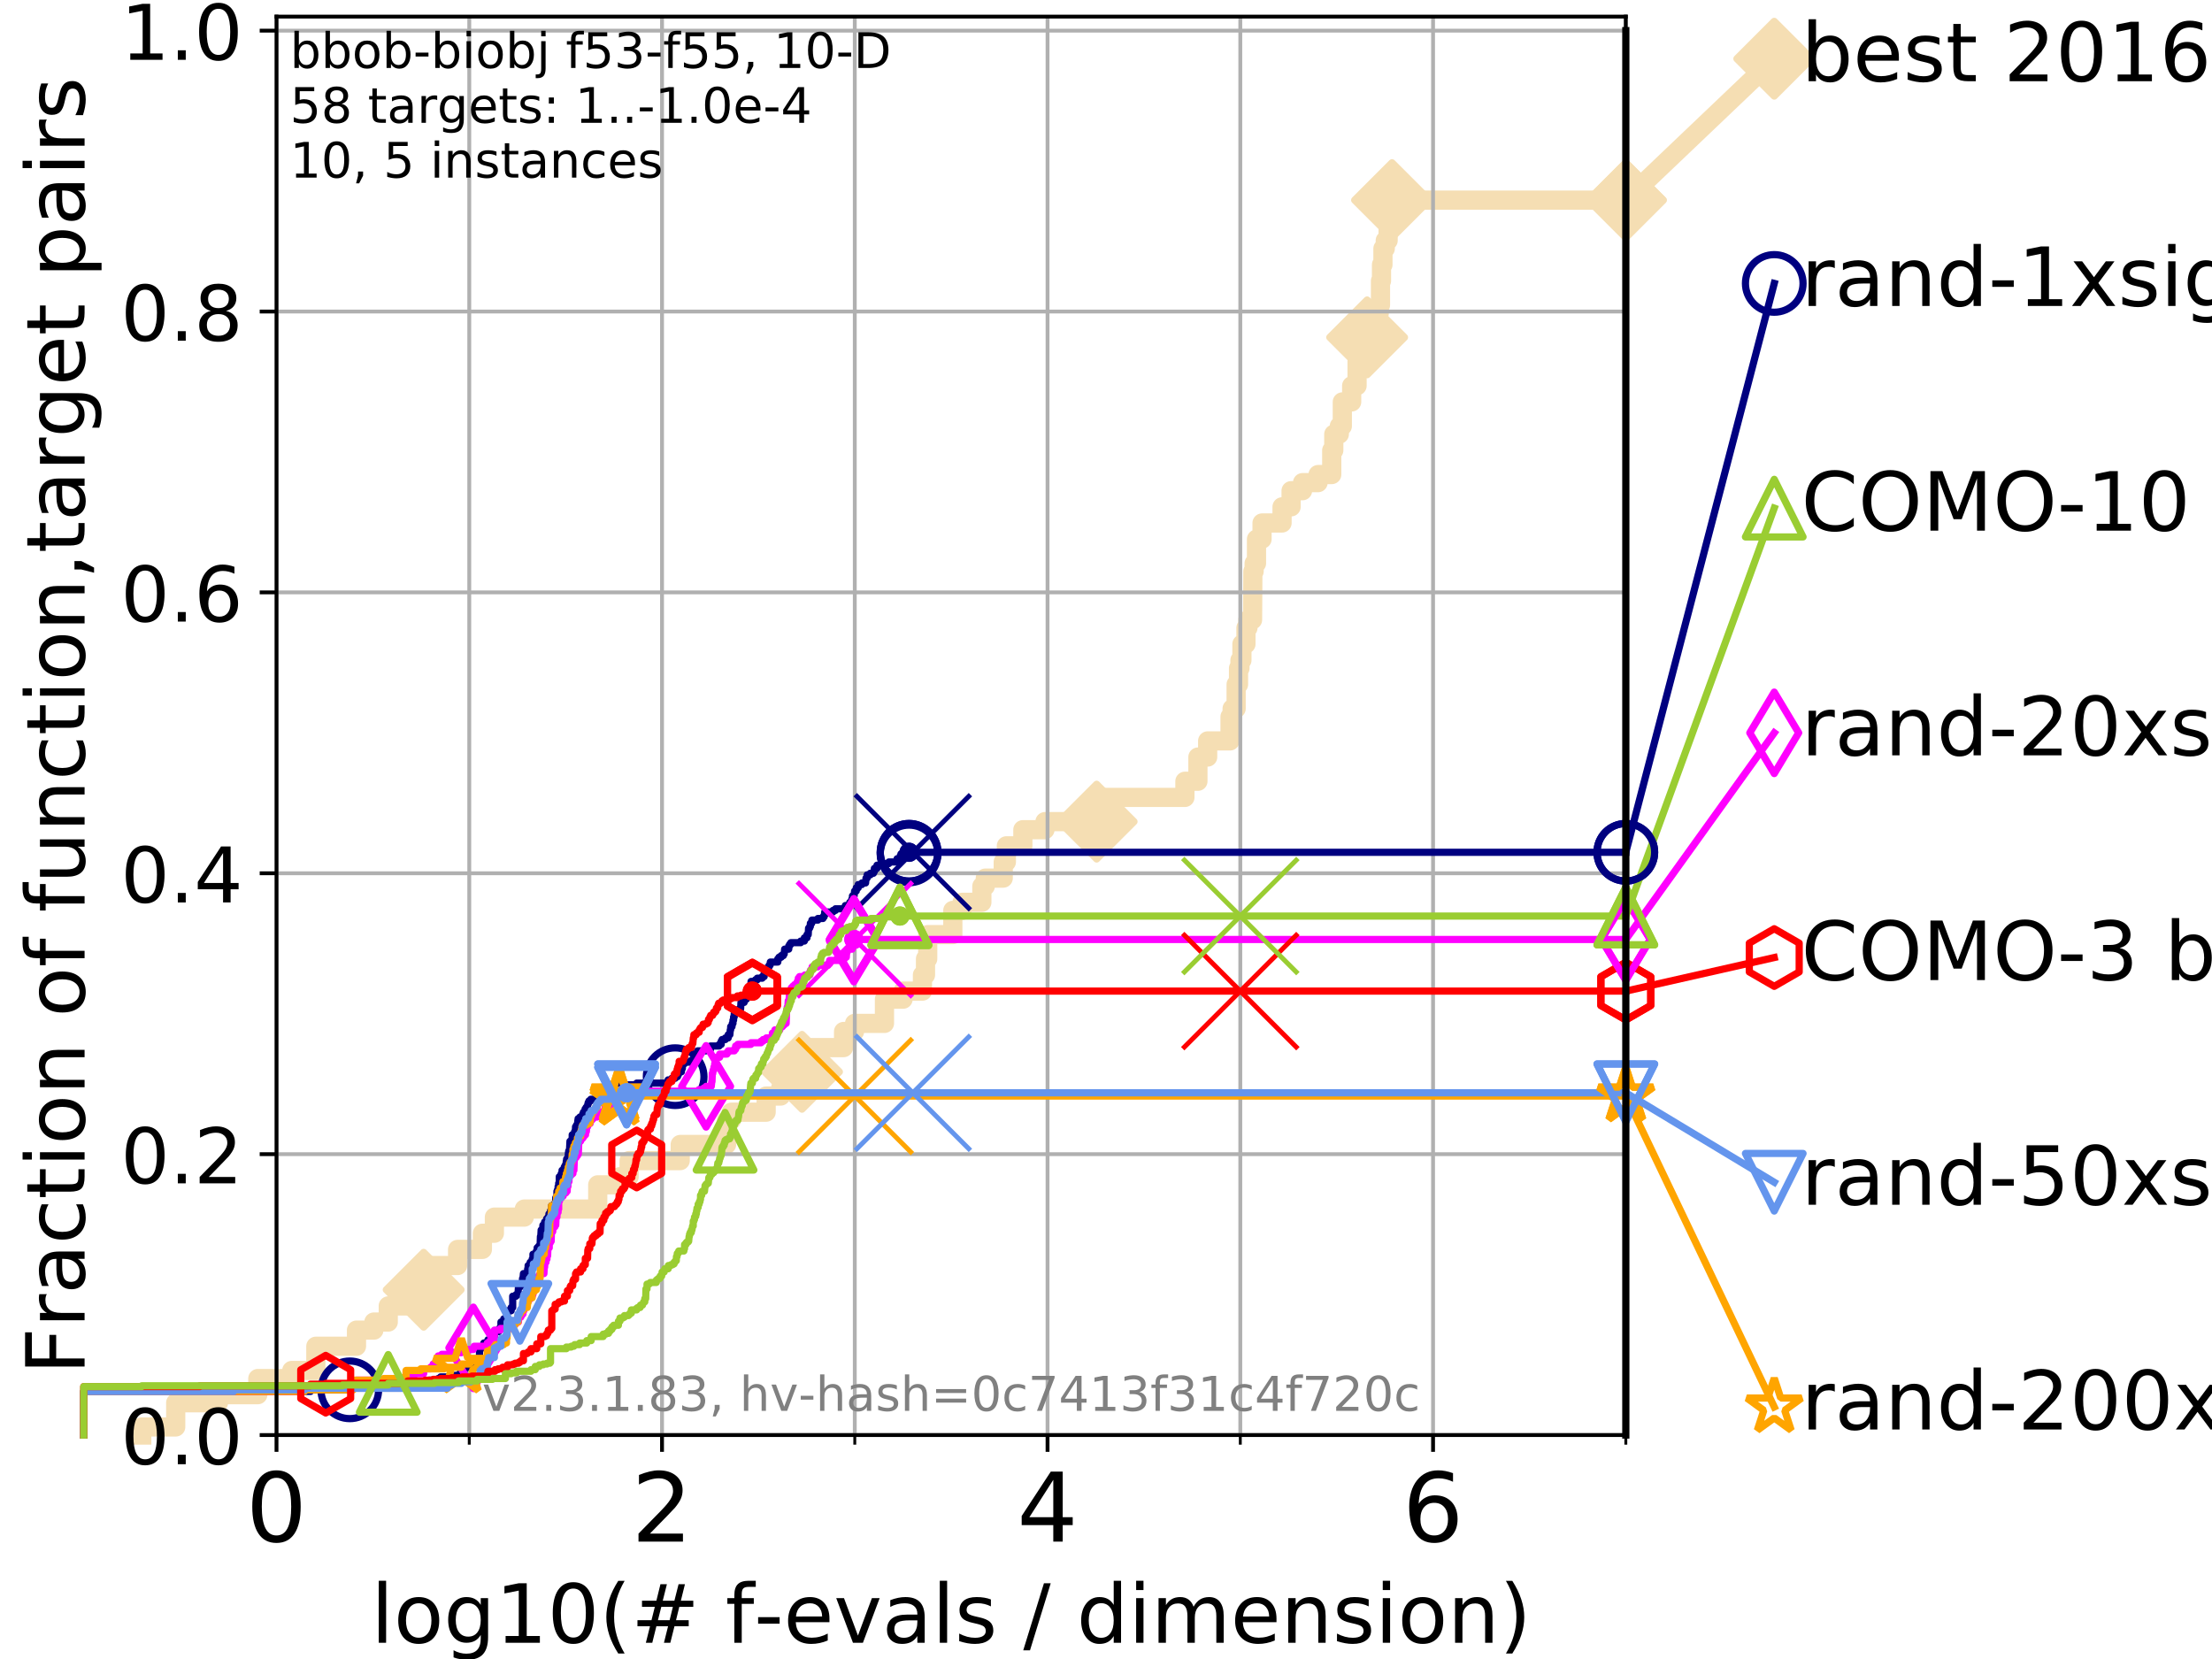 <?xml version="1.0" encoding="utf-8" standalone="no"?>
<!DOCTYPE svg PUBLIC "-//W3C//DTD SVG 1.1//EN"
  "http://www.w3.org/Graphics/SVG/1.1/DTD/svg11.dtd">
<!-- Created with matplotlib (https://matplotlib.org/) -->
<svg height="345.6pt" version="1.1" viewBox="0 0 460.8 345.6" width="460.8pt" xmlns="http://www.w3.org/2000/svg" xmlns:xlink="http://www.w3.org/1999/xlink">
 <defs>
  <style type="text/css">
*{stroke-linecap:butt;stroke-linejoin:round;}
  </style>
 </defs>
 <g id="figure_1">
  <g id="patch_1">
   <path d="M 0 345.6 
L 460.8 345.6 
L 460.8 0 
L 0 0 
z
" style="fill:#ffffff;"/>
  </g>
  <g id="axes_1">
   <g id="patch_2">
    <path d="M 57.6 298.944 
L 338.688 298.944 
L 338.688 3.456 
L 57.6 3.456 
z
" style="fill:#ffffff;"/>
   </g>
   <g id="line2d_1">
    <path d="M 29.533 298.944 
L 29.533 297.263 
L 36.604 297.263 
L 36.604 292.218 
L 45.512 292.218 
L 45.512 290.537 
L 53.709 290.537 
L 53.709 287.174 
L 60.78 287.174 
L 60.78 285.493 
L 65.797 285.493 
L 65.797 280.449 
L 74.263 280.449 
L 74.263 277.086 
L 77.885 277.086 
L 77.885 275.404 
L 80.881 275.404 
L 80.881 272.042 
L 84.956 272.042 
L 84.956 268.679 
L 88.256 268.679 
L 88.256 263.635 
L 95.327 263.635 
L 95.327 260.272 
L 100.493 260.272 
L 100.493 256.909 
L 102.989 256.909 
L 102.989 253.546 
L 109.222 253.546 
L 109.222 251.865 
L 124.52 251.865 
L 124.52 246.821 
L 129.06 246.821 
L 129.06 245.139 
L 131.056 245.139 
L 131.056 241.777 
L 141.704 241.777 
L 141.704 238.414 
L 151.365 238.414 
L 151.365 233.37 
L 152.353 233.37 
L 152.353 231.688 
L 159.603 231.688 
L 159.603 228.325 
L 162.636 228.325 
L 162.636 226.644 
L 164.433 226.644 
L 164.433 223.281 
L 167.073 223.281 
L 167.073 218.237 
L 175.732 218.237 
L 175.732 214.874 
L 178.021 214.874 
L 178.021 213.193 
L 184.25 213.193 
L 184.25 208.149 
L 188.131 208.149 
L 188.131 206.467 
L 192.161 206.467 
L 192.161 203.105 
L 192.799 203.105 
L 192.799 199.742 
L 193.259 199.742 
L 193.259 194.698 
L 198.492 194.698 
L 198.492 189.653 
L 200.419 189.653 
L 200.419 187.972 
L 204.539 187.972 
L 204.539 184.609 
L 205.257 184.609 
L 205.257 182.928 
L 208.99 182.928 
L 208.99 179.565 
L 209.645 179.565 
L 209.645 176.202 
L 213.081 176.202 
L 213.081 172.84 
L 217.685 172.84 
L 217.685 171.158 
L 228.451 171.158 
L 228.451 166.114 
L 246.838 166.114 
L 246.838 162.751 
L 249.549 162.751 
L 249.549 157.707 
L 251.578 157.707 
L 251.578 154.344 
L 256.239 154.344 
L 256.239 149.3 
L 256.672 149.3 
L 256.672 147.619 
L 257.509 147.619 
L 257.509 142.574 
L 258.007 142.574 
L 258.007 139.212 
L 258.305 139.212 
L 258.305 137.53 
L 258.714 137.53 
L 258.714 134.167 
L 259.554 134.167 
L 259.554 130.805 
L 259.964 130.805 
L 259.964 129.123 
L 260.931 129.123 
L 260.995 119.035 
L 261.256 119.035 
L 261.256 117.354 
L 261.752 117.354 
L 261.752 112.309 
L 262.907 112.309 
L 262.907 108.947 
L 267.074 108.947 
L 267.074 105.584 
L 268.957 105.584 
L 268.957 102.221 
L 271.346 102.221 
L 271.346 100.54 
L 274.58 100.54 
L 274.58 98.858 
L 277.423 98.858 
L 277.423 93.814 
L 277.851 93.814 
L 277.851 90.451 
L 279.006 90.451 
L 279.006 88.77 
L 279.629 88.77 
L 279.629 83.726 
L 281.577 83.726 
L 281.577 80.363 
L 282.704 80.363 
L 282.704 75.319 
L 284.604 75.319 
L 284.672 70.275 
L 284.798 70.275 
L 284.798 65.23 
L 287.325 65.23 
L 287.325 63.549 
L 287.582 63.549 
L 287.582 58.505 
L 287.792 58.505 
L 287.792 55.142 
L 288.092 55.142 
L 288.092 51.779 
L 288.576 51.779 
L 288.576 50.098 
L 289.173 50.098 
L 289.173 46.735 
L 289.984 46.735 
L 289.984 41.691 
L 338.688 41.691 
L 338.688 41.691 
" style="fill:none;stroke:#f5deb3;stroke-linecap:square;stroke-width:4;"/>
   </g>
   <g id="line2d_2">
    <defs>
     <path d="M 0 7.778 
L 7.778 0 
L 0 -7.778 
L -7.778 0 
z
" id="m2d07a18d4d" style="stroke:#f5deb3;stroke-linejoin:miter;stroke-width:1.5;"/>
    </defs>
    <g>
     <use style="fill:#f5deb3;stroke:#f5deb3;stroke-linejoin:miter;stroke-width:1.5;" x="88.256" xlink:href="#m2d07a18d4d" y="268.679"/>
     <use style="fill:#f5deb3;stroke:#f5deb3;stroke-linejoin:miter;stroke-width:1.5;" x="167.073" xlink:href="#m2d07a18d4d" y="223.281"/>
     <use style="fill:#f5deb3;stroke:#f5deb3;stroke-linejoin:miter;stroke-width:1.5;" x="228.451" xlink:href="#m2d07a18d4d" y="171.158"/>
     <use style="fill:#f5deb3;stroke:#f5deb3;stroke-linejoin:miter;stroke-width:1.5;" x="284.798" xlink:href="#m2d07a18d4d" y="70.275"/>
     <use style="fill:#f5deb3;stroke:#f5deb3;stroke-linejoin:miter;stroke-width:1.5;" x="289.984" xlink:href="#m2d07a18d4d" y="41.691"/>
     <use style="fill:#f5deb3;stroke:#f5deb3;stroke-linejoin:miter;stroke-width:1.5;" x="338.688" xlink:href="#m2d07a18d4d" y="41.691"/>
    </g>
   </g>
   <g id="line2d_3">
    <path style="fill:none;stroke:#f5deb3;stroke-linecap:square;stroke-width:4;"/>
    <g/>
   </g>
   <g id="line2d_4">
    <path d="M 338.688 41.691 
L 369.608 12.233 
" style="fill:none;stroke:#f5deb3;stroke-linecap:square;stroke-width:4;"/>
    <g>
     <use style="fill:#f5deb3;stroke:#f5deb3;stroke-linejoin:miter;stroke-width:1.5;" x="338.688" xlink:href="#m2d07a18d4d" y="41.691"/>
     <use style="fill:#f5deb3;stroke:#f5deb3;stroke-linejoin:miter;stroke-width:1.5;" x="369.608" xlink:href="#m2d07a18d4d" y="12.233"/>
    </g>
   </g>
   <g id="matplotlib.axis_1">
    <g id="xtick_1">
     <g id="line2d_5">
      <path clip-path="url(#p87cac17aaa)" d="M 57.6 298.944 
L 57.6 3.456 
" style="fill:none;stroke:#b0b0b0;stroke-linecap:square;stroke-width:0.8;"/>
     </g>
     <g id="line2d_6">
      <defs>
       <path d="M 0 0 
L 0 3.5 
" id="maca6348cca" style="stroke:#000000;stroke-width:0.8;"/>
      </defs>
      <g>
       <use style="stroke:#000000;stroke-width:0.8;" x="57.6" xlink:href="#maca6348cca" y="298.944"/>
      </g>
     </g>
     <g id="text_1">
      <!-- 0 -->
      <defs>
       <path d="M 31.781 66.406 
Q 24.172 66.406 20.328 58.906 
Q 16.5 51.422 16.5 36.375 
Q 16.5 21.391 20.328 13.891 
Q 24.172 6.391 31.781 6.391 
Q 39.453 6.391 43.281 13.891 
Q 47.125 21.391 47.125 36.375 
Q 47.125 51.422 43.281 58.906 
Q 39.453 66.406 31.781 66.406 
z
M 31.781 74.219 
Q 44.047 74.219 50.516 64.516 
Q 56.984 54.828 56.984 36.375 
Q 56.984 17.969 50.516 8.266 
Q 44.047 -1.422 31.781 -1.422 
Q 19.531 -1.422 13.062 8.266 
Q 6.594 17.969 6.594 36.375 
Q 6.594 54.828 13.062 64.516 
Q 19.531 74.219 31.781 74.219 
z
" id="DejaVuSans-48"/>
      </defs>
      <g transform="translate(51.237 321.141)scale(0.2 -0.2)">
       <use xlink:href="#DejaVuSans-48"/>
      </g>
     </g>
    </g>
    <g id="xtick_2">
     <g id="line2d_7">
      <path clip-path="url(#p87cac17aaa)" d="M 137.911 298.944 
L 137.911 3.456 
" style="fill:none;stroke:#b0b0b0;stroke-linecap:square;stroke-width:0.8;"/>
     </g>
     <g id="line2d_8">
      <g>
       <use style="stroke:#000000;stroke-width:0.8;" x="137.911" xlink:href="#maca6348cca" y="298.944"/>
      </g>
     </g>
     <g id="text_2">
      <!-- 2 -->
      <defs>
       <path d="M 19.188 8.297 
L 53.609 8.297 
L 53.609 0 
L 7.328 0 
L 7.328 8.297 
Q 12.938 14.109 22.625 23.891 
Q 32.328 33.688 34.812 36.531 
Q 39.547 41.844 41.422 45.531 
Q 43.312 49.219 43.312 52.781 
Q 43.312 58.594 39.234 62.25 
Q 35.156 65.922 28.609 65.922 
Q 23.969 65.922 18.812 64.312 
Q 13.672 62.703 7.812 59.422 
L 7.812 69.391 
Q 13.766 71.781 18.938 73 
Q 24.125 74.219 28.422 74.219 
Q 39.75 74.219 46.484 68.547 
Q 53.219 62.891 53.219 53.422 
Q 53.219 48.922 51.531 44.891 
Q 49.859 40.875 45.406 35.406 
Q 44.188 33.984 37.641 27.219 
Q 31.109 20.453 19.188 8.297 
z
" id="DejaVuSans-50"/>
      </defs>
      <g transform="translate(131.548 321.141)scale(0.2 -0.2)">
       <use xlink:href="#DejaVuSans-50"/>
      </g>
     </g>
    </g>
    <g id="xtick_3">
     <g id="line2d_9">
      <path clip-path="url(#p87cac17aaa)" d="M 218.222 298.944 
L 218.222 3.456 
" style="fill:none;stroke:#b0b0b0;stroke-linecap:square;stroke-width:0.8;"/>
     </g>
     <g id="line2d_10">
      <g>
       <use style="stroke:#000000;stroke-width:0.8;" x="218.222" xlink:href="#maca6348cca" y="298.944"/>
      </g>
     </g>
     <g id="text_3">
      <!-- 4 -->
      <defs>
       <path d="M 37.797 64.312 
L 12.891 25.391 
L 37.797 25.391 
z
M 35.203 72.906 
L 47.609 72.906 
L 47.609 25.391 
L 58.016 25.391 
L 58.016 17.188 
L 47.609 17.188 
L 47.609 0 
L 37.797 0 
L 37.797 17.188 
L 4.891 17.188 
L 4.891 26.703 
z
" id="DejaVuSans-52"/>
      </defs>
      <g transform="translate(211.859 321.141)scale(0.2 -0.2)">
       <use xlink:href="#DejaVuSans-52"/>
      </g>
     </g>
    </g>
    <g id="xtick_4">
     <g id="line2d_11">
      <path clip-path="url(#p87cac17aaa)" d="M 298.533 298.944 
L 298.533 3.456 
" style="fill:none;stroke:#b0b0b0;stroke-linecap:square;stroke-width:0.8;"/>
     </g>
     <g id="line2d_12">
      <g>
       <use style="stroke:#000000;stroke-width:0.8;" x="298.533" xlink:href="#maca6348cca" y="298.944"/>
      </g>
     </g>
     <g id="text_4">
      <!-- 6 -->
      <defs>
       <path d="M 33.016 40.375 
Q 26.375 40.375 22.484 35.828 
Q 18.609 31.297 18.609 23.391 
Q 18.609 15.531 22.484 10.953 
Q 26.375 6.391 33.016 6.391 
Q 39.656 6.391 43.531 10.953 
Q 47.406 15.531 47.406 23.391 
Q 47.406 31.297 43.531 35.828 
Q 39.656 40.375 33.016 40.375 
z
M 52.594 71.297 
L 52.594 62.312 
Q 48.875 64.062 45.094 64.984 
Q 41.312 65.922 37.594 65.922 
Q 27.828 65.922 22.672 59.328 
Q 17.531 52.734 16.797 39.406 
Q 19.672 43.656 24.016 45.922 
Q 28.375 48.188 33.594 48.188 
Q 44.578 48.188 50.953 41.516 
Q 57.328 34.859 57.328 23.391 
Q 57.328 12.156 50.688 5.359 
Q 44.047 -1.422 33.016 -1.422 
Q 20.359 -1.422 13.672 8.266 
Q 6.984 17.969 6.984 36.375 
Q 6.984 53.656 15.188 63.938 
Q 23.391 74.219 37.203 74.219 
Q 40.922 74.219 44.703 73.484 
Q 48.484 72.75 52.594 71.297 
z
" id="DejaVuSans-54"/>
      </defs>
      <g transform="translate(292.17 321.141)scale(0.2 -0.2)">
       <use xlink:href="#DejaVuSans-54"/>
      </g>
     </g>
    </g>
    <g id="xtick_5">
     <g id="line2d_13">
      <path clip-path="url(#p87cac17aaa)" d="M 97.755 298.944 
L 97.755 3.456 
" style="fill:none;stroke:#b0b0b0;stroke-linecap:square;stroke-width:0.8;"/>
     </g>
     <g id="line2d_14">
      <defs>
       <path d="M 0 0 
L 0 2 
" id="mc83a41c4fb" style="stroke:#000000;stroke-width:0.6;"/>
      </defs>
      <g>
       <use style="stroke:#000000;stroke-width:0.6;" x="97.755" xlink:href="#mc83a41c4fb" y="298.944"/>
      </g>
     </g>
    </g>
    <g id="xtick_6">
     <g id="line2d_15">
      <path clip-path="url(#p87cac17aaa)" d="M 178.066 298.944 
L 178.066 3.456 
" style="fill:none;stroke:#b0b0b0;stroke-linecap:square;stroke-width:0.8;"/>
     </g>
     <g id="line2d_16">
      <g>
       <use style="stroke:#000000;stroke-width:0.6;" x="178.066" xlink:href="#mc83a41c4fb" y="298.944"/>
      </g>
     </g>
    </g>
    <g id="xtick_7">
     <g id="line2d_17">
      <path clip-path="url(#p87cac17aaa)" d="M 258.377 298.944 
L 258.377 3.456 
" style="fill:none;stroke:#b0b0b0;stroke-linecap:square;stroke-width:0.8;"/>
     </g>
     <g id="line2d_18">
      <g>
       <use style="stroke:#000000;stroke-width:0.6;" x="258.377" xlink:href="#mc83a41c4fb" y="298.944"/>
      </g>
     </g>
    </g>
    <g id="xtick_8">
     <g id="line2d_19">
      <path clip-path="url(#p87cac17aaa)" d="M 338.688 298.944 
L 338.688 3.456 
" style="fill:none;stroke:#b0b0b0;stroke-linecap:square;stroke-width:0.8;"/>
     </g>
     <g id="line2d_20">
      <g>
       <use style="stroke:#000000;stroke-width:0.6;" x="338.688" xlink:href="#mc83a41c4fb" y="298.944"/>
      </g>
     </g>
    </g>
    <g id="text_5">
     <!-- log10(# f-evals / dimension) -->
     <defs>
      <path d="M 9.422 75.984 
L 18.406 75.984 
L 18.406 0 
L 9.422 0 
z
" id="DejaVuSans-108"/>
      <path d="M 30.609 48.391 
Q 23.391 48.391 19.188 42.75 
Q 14.984 37.109 14.984 27.297 
Q 14.984 17.484 19.156 11.844 
Q 23.344 6.203 30.609 6.203 
Q 37.797 6.203 41.984 11.859 
Q 46.188 17.531 46.188 27.297 
Q 46.188 37.016 41.984 42.703 
Q 37.797 48.391 30.609 48.391 
z
M 30.609 56 
Q 42.328 56 49.016 48.375 
Q 55.719 40.766 55.719 27.297 
Q 55.719 13.875 49.016 6.219 
Q 42.328 -1.422 30.609 -1.422 
Q 18.844 -1.422 12.172 6.219 
Q 5.516 13.875 5.516 27.297 
Q 5.516 40.766 12.172 48.375 
Q 18.844 56 30.609 56 
z
" id="DejaVuSans-111"/>
      <path d="M 45.406 27.984 
Q 45.406 37.75 41.375 43.109 
Q 37.359 48.484 30.078 48.484 
Q 22.859 48.484 18.828 43.109 
Q 14.797 37.75 14.797 27.984 
Q 14.797 18.266 18.828 12.891 
Q 22.859 7.516 30.078 7.516 
Q 37.359 7.516 41.375 12.891 
Q 45.406 18.266 45.406 27.984 
z
M 54.391 6.781 
Q 54.391 -7.172 48.188 -13.984 
Q 42 -20.797 29.203 -20.797 
Q 24.469 -20.797 20.266 -20.094 
Q 16.062 -19.391 12.109 -17.922 
L 12.109 -9.188 
Q 16.062 -11.328 19.922 -12.344 
Q 23.781 -13.375 27.781 -13.375 
Q 36.625 -13.375 41.016 -8.766 
Q 45.406 -4.156 45.406 5.172 
L 45.406 9.625 
Q 42.625 4.781 38.281 2.391 
Q 33.938 0 27.875 0 
Q 17.828 0 11.672 7.656 
Q 5.516 15.328 5.516 27.984 
Q 5.516 40.672 11.672 48.328 
Q 17.828 56 27.875 56 
Q 33.938 56 38.281 53.609 
Q 42.625 51.219 45.406 46.391 
L 45.406 54.688 
L 54.391 54.688 
z
" id="DejaVuSans-103"/>
      <path d="M 12.406 8.297 
L 28.516 8.297 
L 28.516 63.922 
L 10.984 60.406 
L 10.984 69.391 
L 28.422 72.906 
L 38.281 72.906 
L 38.281 8.297 
L 54.391 8.297 
L 54.391 0 
L 12.406 0 
z
" id="DejaVuSans-49"/>
      <path d="M 31 75.875 
Q 24.469 64.656 21.281 53.656 
Q 18.109 42.672 18.109 31.391 
Q 18.109 20.125 21.312 9.062 
Q 24.516 -2 31 -13.188 
L 23.188 -13.188 
Q 15.875 -1.703 12.234 9.375 
Q 8.594 20.453 8.594 31.391 
Q 8.594 42.281 12.203 53.312 
Q 15.828 64.359 23.188 75.875 
z
" id="DejaVuSans-40"/>
      <path d="M 51.125 44 
L 36.922 44 
L 32.812 27.688 
L 47.125 27.688 
z
M 43.797 71.781 
L 38.719 51.516 
L 52.984 51.516 
L 58.109 71.781 
L 65.922 71.781 
L 60.891 51.516 
L 76.125 51.516 
L 76.125 44 
L 58.984 44 
L 54.984 27.688 
L 70.516 27.688 
L 70.516 20.219 
L 53.078 20.219 
L 48 0 
L 40.188 0 
L 45.219 20.219 
L 30.906 20.219 
L 25.875 0 
L 18.016 0 
L 23.094 20.219 
L 7.719 20.219 
L 7.719 27.688 
L 24.906 27.688 
L 29 44 
L 13.281 44 
L 13.281 51.516 
L 30.906 51.516 
L 35.891 71.781 
z
" id="DejaVuSans-35"/>
      <path id="DejaVuSans-32"/>
      <path d="M 37.109 75.984 
L 37.109 68.5 
L 28.516 68.5 
Q 23.688 68.5 21.797 66.547 
Q 19.922 64.594 19.922 59.516 
L 19.922 54.688 
L 34.719 54.688 
L 34.719 47.703 
L 19.922 47.703 
L 19.922 0 
L 10.891 0 
L 10.891 47.703 
L 2.297 47.703 
L 2.297 54.688 
L 10.891 54.688 
L 10.891 58.5 
Q 10.891 67.625 15.141 71.797 
Q 19.391 75.984 28.609 75.984 
z
" id="DejaVuSans-102"/>
      <path d="M 4.891 31.391 
L 31.203 31.391 
L 31.203 23.391 
L 4.891 23.391 
z
" id="DejaVuSans-45"/>
      <path d="M 56.203 29.594 
L 56.203 25.203 
L 14.891 25.203 
Q 15.484 15.922 20.484 11.062 
Q 25.484 6.203 34.422 6.203 
Q 39.594 6.203 44.453 7.469 
Q 49.312 8.734 54.109 11.281 
L 54.109 2.781 
Q 49.266 0.734 44.188 -0.344 
Q 39.109 -1.422 33.891 -1.422 
Q 20.797 -1.422 13.156 6.188 
Q 5.516 13.812 5.516 26.812 
Q 5.516 40.234 12.766 48.109 
Q 20.016 56 32.328 56 
Q 43.359 56 49.781 48.891 
Q 56.203 41.797 56.203 29.594 
z
M 47.219 32.234 
Q 47.125 39.594 43.094 43.984 
Q 39.062 48.391 32.422 48.391 
Q 24.906 48.391 20.391 44.141 
Q 15.875 39.891 15.188 32.172 
z
" id="DejaVuSans-101"/>
      <path d="M 2.984 54.688 
L 12.5 54.688 
L 29.594 8.797 
L 46.688 54.688 
L 56.203 54.688 
L 35.688 0 
L 23.484 0 
z
" id="DejaVuSans-118"/>
      <path d="M 34.281 27.484 
Q 23.391 27.484 19.188 25 
Q 14.984 22.516 14.984 16.5 
Q 14.984 11.719 18.141 8.906 
Q 21.297 6.109 26.703 6.109 
Q 34.188 6.109 38.703 11.406 
Q 43.219 16.703 43.219 25.484 
L 43.219 27.484 
z
M 52.203 31.203 
L 52.203 0 
L 43.219 0 
L 43.219 8.297 
Q 40.141 3.328 35.547 0.953 
Q 30.953 -1.422 24.312 -1.422 
Q 15.922 -1.422 10.953 3.297 
Q 6 8.016 6 15.922 
Q 6 25.141 12.172 29.828 
Q 18.359 34.516 30.609 34.516 
L 43.219 34.516 
L 43.219 35.406 
Q 43.219 41.609 39.141 45 
Q 35.062 48.391 27.688 48.391 
Q 23 48.391 18.547 47.266 
Q 14.109 46.141 10.016 43.891 
L 10.016 52.203 
Q 14.938 54.109 19.578 55.047 
Q 24.219 56 28.609 56 
Q 40.484 56 46.344 49.844 
Q 52.203 43.703 52.203 31.203 
z
" id="DejaVuSans-97"/>
      <path d="M 44.281 53.078 
L 44.281 44.578 
Q 40.484 46.531 36.375 47.5 
Q 32.281 48.484 27.875 48.484 
Q 21.188 48.484 17.844 46.438 
Q 14.5 44.391 14.5 40.281 
Q 14.5 37.156 16.891 35.375 
Q 19.281 33.594 26.516 31.984 
L 29.594 31.297 
Q 39.156 29.25 43.188 25.516 
Q 47.219 21.781 47.219 15.094 
Q 47.219 7.469 41.188 3.016 
Q 35.156 -1.422 24.609 -1.422 
Q 20.219 -1.422 15.453 -0.562 
Q 10.688 0.297 5.422 2 
L 5.422 11.281 
Q 10.406 8.688 15.234 7.391 
Q 20.062 6.109 24.812 6.109 
Q 31.156 6.109 34.562 8.281 
Q 37.984 10.453 37.984 14.406 
Q 37.984 18.062 35.516 20.016 
Q 33.062 21.969 24.703 23.781 
L 21.578 24.516 
Q 13.234 26.266 9.516 29.906 
Q 5.812 33.547 5.812 39.891 
Q 5.812 47.609 11.281 51.797 
Q 16.75 56 26.812 56 
Q 31.781 56 36.172 55.266 
Q 40.578 54.547 44.281 53.078 
z
" id="DejaVuSans-115"/>
      <path d="M 25.391 72.906 
L 33.688 72.906 
L 8.297 -9.281 
L 0 -9.281 
z
" id="DejaVuSans-47"/>
      <path d="M 45.406 46.391 
L 45.406 75.984 
L 54.391 75.984 
L 54.391 0 
L 45.406 0 
L 45.406 8.203 
Q 42.578 3.328 38.25 0.953 
Q 33.938 -1.422 27.875 -1.422 
Q 17.969 -1.422 11.734 6.484 
Q 5.516 14.406 5.516 27.297 
Q 5.516 40.188 11.734 48.094 
Q 17.969 56 27.875 56 
Q 33.938 56 38.25 53.625 
Q 42.578 51.266 45.406 46.391 
z
M 14.797 27.297 
Q 14.797 17.391 18.875 11.75 
Q 22.953 6.109 30.078 6.109 
Q 37.203 6.109 41.297 11.75 
Q 45.406 17.391 45.406 27.297 
Q 45.406 37.203 41.297 42.844 
Q 37.203 48.484 30.078 48.484 
Q 22.953 48.484 18.875 42.844 
Q 14.797 37.203 14.797 27.297 
z
" id="DejaVuSans-100"/>
      <path d="M 9.422 54.688 
L 18.406 54.688 
L 18.406 0 
L 9.422 0 
z
M 9.422 75.984 
L 18.406 75.984 
L 18.406 64.594 
L 9.422 64.594 
z
" id="DejaVuSans-105"/>
      <path d="M 52 44.188 
Q 55.375 50.25 60.062 53.125 
Q 64.75 56 71.094 56 
Q 79.641 56 84.281 50.016 
Q 88.922 44.047 88.922 33.016 
L 88.922 0 
L 79.891 0 
L 79.891 32.719 
Q 79.891 40.578 77.094 44.375 
Q 74.312 48.188 68.609 48.188 
Q 61.625 48.188 57.562 43.547 
Q 53.516 38.922 53.516 30.906 
L 53.516 0 
L 44.484 0 
L 44.484 32.719 
Q 44.484 40.625 41.703 44.406 
Q 38.922 48.188 33.109 48.188 
Q 26.219 48.188 22.156 43.531 
Q 18.109 38.875 18.109 30.906 
L 18.109 0 
L 9.078 0 
L 9.078 54.688 
L 18.109 54.688 
L 18.109 46.188 
Q 21.188 51.219 25.484 53.609 
Q 29.781 56 35.688 56 
Q 41.656 56 45.828 52.969 
Q 50 49.953 52 44.188 
z
" id="DejaVuSans-109"/>
      <path d="M 54.891 33.016 
L 54.891 0 
L 45.906 0 
L 45.906 32.719 
Q 45.906 40.484 42.875 44.328 
Q 39.844 48.188 33.797 48.188 
Q 26.516 48.188 22.312 43.547 
Q 18.109 38.922 18.109 30.906 
L 18.109 0 
L 9.078 0 
L 9.078 54.688 
L 18.109 54.688 
L 18.109 46.188 
Q 21.344 51.125 25.703 53.562 
Q 30.078 56 35.797 56 
Q 45.219 56 50.047 50.172 
Q 54.891 44.344 54.891 33.016 
z
" id="DejaVuSans-110"/>
      <path d="M 8.016 75.875 
L 15.828 75.875 
Q 23.141 64.359 26.781 53.312 
Q 30.422 42.281 30.422 31.391 
Q 30.422 20.453 26.781 9.375 
Q 23.141 -1.703 15.828 -13.188 
L 8.016 -13.188 
Q 14.5 -2 17.703 9.062 
Q 20.906 20.125 20.906 31.391 
Q 20.906 42.672 17.703 53.656 
Q 14.5 64.656 8.016 75.875 
z
" id="DejaVuSans-41"/>
     </defs>
     <g transform="translate(77.303 342.218)scale(0.17 -0.17)">
      <use xlink:href="#DejaVuSans-108"/>
      <use x="27.783" xlink:href="#DejaVuSans-111"/>
      <use x="88.965" xlink:href="#DejaVuSans-103"/>
      <use x="152.441" xlink:href="#DejaVuSans-49"/>
      <use x="216.064" xlink:href="#DejaVuSans-48"/>
      <use x="279.688" xlink:href="#DejaVuSans-40"/>
      <use x="318.701" xlink:href="#DejaVuSans-35"/>
      <use x="402.49" xlink:href="#DejaVuSans-32"/>
      <use x="434.277" xlink:href="#DejaVuSans-102"/>
      <use x="469.404" xlink:href="#DejaVuSans-45"/>
      <use x="505.488" xlink:href="#DejaVuSans-101"/>
      <use x="567.012" xlink:href="#DejaVuSans-118"/>
      <use x="626.191" xlink:href="#DejaVuSans-97"/>
      <use x="687.471" xlink:href="#DejaVuSans-108"/>
      <use x="715.254" xlink:href="#DejaVuSans-115"/>
      <use x="767.354" xlink:href="#DejaVuSans-32"/>
      <use x="799.141" xlink:href="#DejaVuSans-47"/>
      <use x="832.832" xlink:href="#DejaVuSans-32"/>
      <use x="864.619" xlink:href="#DejaVuSans-100"/>
      <use x="928.096" xlink:href="#DejaVuSans-105"/>
      <use x="955.879" xlink:href="#DejaVuSans-109"/>
      <use x="1053.291" xlink:href="#DejaVuSans-101"/>
      <use x="1114.814" xlink:href="#DejaVuSans-110"/>
      <use x="1178.193" xlink:href="#DejaVuSans-115"/>
      <use x="1230.293" xlink:href="#DejaVuSans-105"/>
      <use x="1258.076" xlink:href="#DejaVuSans-111"/>
      <use x="1319.258" xlink:href="#DejaVuSans-110"/>
      <use x="1382.637" xlink:href="#DejaVuSans-41"/>
     </g>
    </g>
   </g>
   <g id="matplotlib.axis_2">
    <g id="ytick_1">
     <g id="line2d_21">
      <path clip-path="url(#p87cac17aaa)" d="M 57.6 298.944 
L 338.688 298.944 
" style="fill:none;stroke:#b0b0b0;stroke-linecap:square;stroke-width:0.8;"/>
     </g>
     <g id="line2d_22">
      <defs>
       <path d="M 0 0 
L -3.5 0 
" id="m5f37572299" style="stroke:#000000;stroke-width:0.8;"/>
      </defs>
      <g>
       <use style="stroke:#000000;stroke-width:0.8;" x="57.6" xlink:href="#m5f37572299" y="298.944"/>
      </g>
     </g>
     <g id="text_6">
      <!-- 0.0 -->
      <defs>
       <path d="M 10.688 12.406 
L 21 12.406 
L 21 0 
L 10.688 0 
z
" id="DejaVuSans-46"/>
      </defs>
      <g transform="translate(25.155 305.023)scale(0.16 -0.16)">
       <use xlink:href="#DejaVuSans-48"/>
       <use x="63.623" xlink:href="#DejaVuSans-46"/>
       <use x="95.41" xlink:href="#DejaVuSans-48"/>
      </g>
     </g>
    </g>
    <g id="ytick_2">
     <g id="line2d_23">
      <path clip-path="url(#p87cac17aaa)" d="M 57.6 240.432 
L 338.688 240.432 
" style="fill:none;stroke:#b0b0b0;stroke-linecap:square;stroke-width:0.8;"/>
     </g>
     <g id="line2d_24">
      <g>
       <use style="stroke:#000000;stroke-width:0.8;" x="57.6" xlink:href="#m5f37572299" y="240.432"/>
      </g>
     </g>
     <g id="text_7">
      <!-- 0.2 -->
      <g transform="translate(25.155 246.51)scale(0.16 -0.16)">
       <use xlink:href="#DejaVuSans-48"/>
       <use x="63.623" xlink:href="#DejaVuSans-46"/>
       <use x="95.41" xlink:href="#DejaVuSans-50"/>
      </g>
     </g>
    </g>
    <g id="ytick_3">
     <g id="line2d_25">
      <path clip-path="url(#p87cac17aaa)" d="M 57.6 181.919 
L 338.688 181.919 
" style="fill:none;stroke:#b0b0b0;stroke-linecap:square;stroke-width:0.8;"/>
     </g>
     <g id="line2d_26">
      <g>
       <use style="stroke:#000000;stroke-width:0.8;" x="57.6" xlink:href="#m5f37572299" y="181.919"/>
      </g>
     </g>
     <g id="text_8">
      <!-- 0.4 -->
      <g transform="translate(25.155 187.998)scale(0.16 -0.16)">
       <use xlink:href="#DejaVuSans-48"/>
       <use x="63.623" xlink:href="#DejaVuSans-46"/>
       <use x="95.41" xlink:href="#DejaVuSans-52"/>
      </g>
     </g>
    </g>
    <g id="ytick_4">
     <g id="line2d_27">
      <path clip-path="url(#p87cac17aaa)" d="M 57.6 123.407 
L 338.688 123.407 
" style="fill:none;stroke:#b0b0b0;stroke-linecap:square;stroke-width:0.8;"/>
     </g>
     <g id="line2d_28">
      <g>
       <use style="stroke:#000000;stroke-width:0.8;" x="57.6" xlink:href="#m5f37572299" y="123.407"/>
      </g>
     </g>
     <g id="text_9">
      <!-- 0.6 -->
      <g transform="translate(25.155 129.485)scale(0.16 -0.16)">
       <use xlink:href="#DejaVuSans-48"/>
       <use x="63.623" xlink:href="#DejaVuSans-46"/>
       <use x="95.41" xlink:href="#DejaVuSans-54"/>
      </g>
     </g>
    </g>
    <g id="ytick_5">
     <g id="line2d_29">
      <path clip-path="url(#p87cac17aaa)" d="M 57.6 64.894 
L 338.688 64.894 
" style="fill:none;stroke:#b0b0b0;stroke-linecap:square;stroke-width:0.8;"/>
     </g>
     <g id="line2d_30">
      <g>
       <use style="stroke:#000000;stroke-width:0.8;" x="57.6" xlink:href="#m5f37572299" y="64.894"/>
      </g>
     </g>
     <g id="text_10">
      <!-- 0.8 -->
      <defs>
       <path d="M 31.781 34.625 
Q 24.75 34.625 20.719 30.859 
Q 16.703 27.094 16.703 20.516 
Q 16.703 13.922 20.719 10.156 
Q 24.75 6.391 31.781 6.391 
Q 38.812 6.391 42.859 10.172 
Q 46.922 13.969 46.922 20.516 
Q 46.922 27.094 42.891 30.859 
Q 38.875 34.625 31.781 34.625 
z
M 21.922 38.812 
Q 15.578 40.375 12.031 44.719 
Q 8.5 49.078 8.5 55.328 
Q 8.5 64.062 14.719 69.141 
Q 20.953 74.219 31.781 74.219 
Q 42.672 74.219 48.875 69.141 
Q 55.078 64.062 55.078 55.328 
Q 55.078 49.078 51.531 44.719 
Q 48 40.375 41.703 38.812 
Q 48.828 37.156 52.797 32.312 
Q 56.781 27.484 56.781 20.516 
Q 56.781 9.906 50.312 4.234 
Q 43.844 -1.422 31.781 -1.422 
Q 19.734 -1.422 13.25 4.234 
Q 6.781 9.906 6.781 20.516 
Q 6.781 27.484 10.781 32.312 
Q 14.797 37.156 21.922 38.812 
z
M 18.312 54.391 
Q 18.312 48.734 21.844 45.562 
Q 25.391 42.391 31.781 42.391 
Q 38.141 42.391 41.719 45.562 
Q 45.312 48.734 45.312 54.391 
Q 45.312 60.062 41.719 63.234 
Q 38.141 66.406 31.781 66.406 
Q 25.391 66.406 21.844 63.234 
Q 18.312 60.062 18.312 54.391 
z
" id="DejaVuSans-56"/>
      </defs>
      <g transform="translate(25.155 70.973)scale(0.16 -0.16)">
       <use xlink:href="#DejaVuSans-48"/>
       <use x="63.623" xlink:href="#DejaVuSans-46"/>
       <use x="95.41" xlink:href="#DejaVuSans-56"/>
      </g>
     </g>
    </g>
    <g id="ytick_6">
     <g id="line2d_31">
      <path clip-path="url(#p87cac17aaa)" d="M 57.6 6.382 
L 338.688 6.382 
" style="fill:none;stroke:#b0b0b0;stroke-linecap:square;stroke-width:0.8;"/>
     </g>
     <g id="line2d_32">
      <g>
       <use style="stroke:#000000;stroke-width:0.8;" x="57.6" xlink:href="#m5f37572299" y="6.382"/>
      </g>
     </g>
     <g id="text_11">
      <!-- 1.0 -->
      <g transform="translate(25.155 12.46)scale(0.16 -0.16)">
       <use xlink:href="#DejaVuSans-49"/>
       <use x="63.623" xlink:href="#DejaVuSans-46"/>
       <use x="95.41" xlink:href="#DejaVuSans-48"/>
      </g>
     </g>
    </g>
    <g id="text_12">
     <!-- Fraction of function,target pairs -->
     <defs>
      <path d="M 9.812 72.906 
L 51.703 72.906 
L 51.703 64.594 
L 19.672 64.594 
L 19.672 43.109 
L 48.578 43.109 
L 48.578 34.812 
L 19.672 34.812 
L 19.672 0 
L 9.812 0 
z
" id="DejaVuSans-70"/>
      <path d="M 41.109 46.297 
Q 39.594 47.172 37.812 47.578 
Q 36.031 48 33.891 48 
Q 26.266 48 22.188 43.047 
Q 18.109 38.094 18.109 28.812 
L 18.109 0 
L 9.078 0 
L 9.078 54.688 
L 18.109 54.688 
L 18.109 46.188 
Q 20.953 51.172 25.484 53.578 
Q 30.031 56 36.531 56 
Q 37.453 56 38.578 55.875 
Q 39.703 55.766 41.062 55.516 
z
" id="DejaVuSans-114"/>
      <path d="M 48.781 52.594 
L 48.781 44.188 
Q 44.969 46.297 41.141 47.344 
Q 37.312 48.391 33.406 48.391 
Q 24.656 48.391 19.812 42.844 
Q 14.984 37.312 14.984 27.297 
Q 14.984 17.281 19.812 11.734 
Q 24.656 6.203 33.406 6.203 
Q 37.312 6.203 41.141 7.25 
Q 44.969 8.297 48.781 10.406 
L 48.781 2.094 
Q 45.016 0.344 40.984 -0.531 
Q 36.969 -1.422 32.422 -1.422 
Q 20.062 -1.422 12.781 6.344 
Q 5.516 14.109 5.516 27.297 
Q 5.516 40.672 12.859 48.328 
Q 20.219 56 33.016 56 
Q 37.156 56 41.109 55.141 
Q 45.062 54.297 48.781 52.594 
z
" id="DejaVuSans-99"/>
      <path d="M 18.312 70.219 
L 18.312 54.688 
L 36.812 54.688 
L 36.812 47.703 
L 18.312 47.703 
L 18.312 18.016 
Q 18.312 11.328 20.141 9.422 
Q 21.969 7.516 27.594 7.516 
L 36.812 7.516 
L 36.812 0 
L 27.594 0 
Q 17.188 0 13.234 3.875 
Q 9.281 7.766 9.281 18.016 
L 9.281 47.703 
L 2.688 47.703 
L 2.688 54.688 
L 9.281 54.688 
L 9.281 70.219 
z
" id="DejaVuSans-116"/>
      <path d="M 8.5 21.578 
L 8.5 54.688 
L 17.484 54.688 
L 17.484 21.922 
Q 17.484 14.156 20.5 10.266 
Q 23.531 6.391 29.594 6.391 
Q 36.859 6.391 41.078 11.031 
Q 45.312 15.672 45.312 23.688 
L 45.312 54.688 
L 54.297 54.688 
L 54.297 0 
L 45.312 0 
L 45.312 8.406 
Q 42.047 3.422 37.719 1 
Q 33.406 -1.422 27.688 -1.422 
Q 18.266 -1.422 13.375 4.438 
Q 8.5 10.297 8.5 21.578 
z
M 31.109 56 
z
" id="DejaVuSans-117"/>
      <path d="M 11.719 12.406 
L 22.016 12.406 
L 22.016 4 
L 14.016 -11.625 
L 7.719 -11.625 
L 11.719 4 
z
" id="DejaVuSans-44"/>
      <path d="M 18.109 8.203 
L 18.109 -20.797 
L 9.078 -20.797 
L 9.078 54.688 
L 18.109 54.688 
L 18.109 46.391 
Q 20.953 51.266 25.266 53.625 
Q 29.594 56 35.594 56 
Q 45.562 56 51.781 48.094 
Q 58.016 40.188 58.016 27.297 
Q 58.016 14.406 51.781 6.484 
Q 45.562 -1.422 35.594 -1.422 
Q 29.594 -1.422 25.266 0.953 
Q 20.953 3.328 18.109 8.203 
z
M 48.688 27.297 
Q 48.688 37.203 44.609 42.844 
Q 40.531 48.484 33.406 48.484 
Q 26.266 48.484 22.188 42.844 
Q 18.109 37.203 18.109 27.297 
Q 18.109 17.391 22.188 11.75 
Q 26.266 6.109 33.406 6.109 
Q 40.531 6.109 44.609 11.75 
Q 48.688 17.391 48.688 27.297 
z
" id="DejaVuSans-112"/>
     </defs>
     <g transform="translate(17.62 286.339)rotate(-90)scale(0.17 -0.17)">
      <use xlink:href="#DejaVuSans-70"/>
      <use x="57.41" xlink:href="#DejaVuSans-114"/>
      <use x="98.523" xlink:href="#DejaVuSans-97"/>
      <use x="159.803" xlink:href="#DejaVuSans-99"/>
      <use x="214.783" xlink:href="#DejaVuSans-116"/>
      <use x="253.992" xlink:href="#DejaVuSans-105"/>
      <use x="281.775" xlink:href="#DejaVuSans-111"/>
      <use x="342.957" xlink:href="#DejaVuSans-110"/>
      <use x="406.336" xlink:href="#DejaVuSans-32"/>
      <use x="438.123" xlink:href="#DejaVuSans-111"/>
      <use x="499.305" xlink:href="#DejaVuSans-102"/>
      <use x="534.51" xlink:href="#DejaVuSans-32"/>
      <use x="566.297" xlink:href="#DejaVuSans-102"/>
      <use x="601.502" xlink:href="#DejaVuSans-117"/>
      <use x="664.881" xlink:href="#DejaVuSans-110"/>
      <use x="728.26" xlink:href="#DejaVuSans-99"/>
      <use x="783.24" xlink:href="#DejaVuSans-116"/>
      <use x="822.449" xlink:href="#DejaVuSans-105"/>
      <use x="850.232" xlink:href="#DejaVuSans-111"/>
      <use x="911.414" xlink:href="#DejaVuSans-110"/>
      <use x="974.793" xlink:href="#DejaVuSans-44"/>
      <use x="1006.58" xlink:href="#DejaVuSans-116"/>
      <use x="1045.789" xlink:href="#DejaVuSans-97"/>
      <use x="1107.068" xlink:href="#DejaVuSans-114"/>
      <use x="1148.166" xlink:href="#DejaVuSans-103"/>
      <use x="1211.643" xlink:href="#DejaVuSans-101"/>
      <use x="1273.166" xlink:href="#DejaVuSans-116"/>
      <use x="1312.375" xlink:href="#DejaVuSans-32"/>
      <use x="1344.162" xlink:href="#DejaVuSans-112"/>
      <use x="1407.639" xlink:href="#DejaVuSans-97"/>
      <use x="1468.918" xlink:href="#DejaVuSans-105"/>
      <use x="1496.701" xlink:href="#DejaVuSans-114"/>
      <use x="1537.814" xlink:href="#DejaVuSans-115"/>
     </g>
    </g>
   </g>
   <g id="line2d_33">
    <defs>
     <path d="M 0 1.5 
C 0.398 1.5 0.779 1.342 1.061 1.061 
C 1.342 0.779 1.5 0.398 1.5 0 
C 1.5 -0.398 1.342 -0.779 1.061 -1.061 
C 0.779 -1.342 0.398 -1.5 0 -1.5 
C -0.398 -1.5 -0.779 -1.342 -1.061 -1.061 
C -1.342 -0.779 -1.5 -0.398 -1.5 0 
C -1.5 0.398 -1.342 0.779 -1.061 1.061 
C -0.779 1.342 -0.398 1.5 0 1.5 
z
" id="ma9f06c5397" style="stroke:#f5deb3;"/>
    </defs>
    <g>
     <use style="fill:#f5deb3;stroke:#f5deb3;" x="289.984" xlink:href="#ma9f06c5397" y="41.691"/>
     <use style="fill:#f5deb3;stroke:#f5deb3;" x="289.984" xlink:href="#ma9f06c5397" y="41.691"/>
    </g>
   </g>
   <g id="line2d_34">
    <defs>
     <path d="M 0 1.5 
C 0.398 1.5 0.779 1.342 1.061 1.061 
C 1.342 0.779 1.5 0.398 1.5 0 
C 1.5 -0.398 1.342 -0.779 1.061 -1.061 
C 0.779 -1.342 0.398 -1.5 0 -1.5 
C -0.398 -1.5 -0.779 -1.342 -1.061 -1.061 
C -1.342 -0.779 -1.5 -0.398 -1.5 0 
C -1.5 0.398 -1.342 0.779 -1.061 1.061 
C -0.779 1.342 -0.398 1.5 0 1.5 
z
" id="mafcc52f971" style="stroke:#000080;"/>
    </defs>
    <g>
     <use style="fill:#000080;stroke:#000080;" x="189.374" xlink:href="#mafcc52f971" y="177.547"/>
     <use style="fill:#000080;stroke:#000080;" x="189.374" xlink:href="#mafcc52f971" y="177.547"/>
    </g>
   </g>
   <g id="line2d_35">
    <path d="M 17.445 298.944 
L 17.445 289.864 
L 64.671 289.864 
L 64.671 289.528 
L 72.868 289.528 
L 72.868 289.192 
L 85.315 289.192 
L 85.315 288.856 
L 87.33 288.856 
L 87.33 288.519 
L 88.256 288.519 
L 88.256 287.847 
L 89.419 287.847 
L 89.419 287.511 
L 91.284 287.511 
L 91.284 287.174 
L 91.783 287.174 
L 91.783 286.838 
L 93.864 286.838 
L 93.864 286.502 
L 95.723 286.502 
L 95.723 286.165 
L 96.111 286.165 
L 96.111 285.829 
L 96.676 285.829 
L 96.676 285.157 
L 96.861 285.157 
L 96.861 284.82 
L 97.403 284.82 
L 97.403 284.484 
L 98.101 284.484 
L 98.101 283.811 
L 99.575 283.811 
L 99.575 283.475 
L 99.887 283.475 
L 99.887 281.121 
L 100.04 281.121 
L 100.04 280.785 
L 100.789 280.785 
L 100.789 279.776 
L 101.507 279.776 
L 101.507 279.44 
L 101.647 279.44 
L 101.647 279.104 
L 102.06 279.104 
L 102.06 278.767 
L 102.331 278.767 
L 102.331 278.431 
L 102.989 278.431 
L 102.989 277.422 
L 103.871 277.422 
L 103.871 277.086 
L 103.993 277.086 
L 103.993 276.75 
L 104.355 276.75 
L 104.355 275.404 
L 104.942 275.404 
L 104.942 274.732 
L 105.622 274.732 
L 105.622 273.387 
L 105.843 273.387 
L 105.843 273.051 
L 106.489 273.051 
L 106.489 272.378 
L 106.803 272.378 
L 106.803 270.024 
L 107.515 270.024 
L 107.515 269.688 
L 107.909 269.688 
L 108.006 268.006 
L 108.484 268.006 
L 108.484 267.67 
L 108.764 267.67 
L 108.857 266.325 
L 108.949 266.325 
L 109.04 265.316 
L 109.843 265.316 
L 109.93 264.307 
L 110.017 264.307 
L 110.017 263.635 
L 110.359 263.635 
L 110.443 262.962 
L 110.86 262.962 
L 110.86 262.29 
L 111.023 262.29 
L 111.023 261.281 
L 111.742 261.281 
L 111.742 260.608 
L 111.897 260.608 
L 111.897 259.936 
L 112.205 259.936 
L 112.205 259.599 
L 112.507 259.599 
L 112.581 257.582 
L 112.656 257.582 
L 112.73 256.237 
L 113.023 256.237 
L 113.095 255.228 
L 113.383 255.228 
L 113.454 254.555 
L 113.874 254.555 
L 113.874 253.883 
L 114.148 253.883 
L 114.148 253.546 
L 114.352 253.546 
L 114.352 252.874 
L 114.685 252.874 
L 114.685 252.201 
L 114.882 252.201 
L 114.882 251.192 
L 115.397 251.192 
L 115.397 250.856 
L 115.773 250.856 
L 115.773 249.511 
L 116.02 249.511 
L 116.02 248.166 
L 116.142 248.166 
L 116.142 247.83 
L 116.263 247.83 
L 116.263 247.157 
L 116.383 247.157 
L 116.383 246.485 
L 116.503 246.485 
L 116.503 245.139 
L 116.798 245.139 
L 116.798 244.803 
L 116.914 244.803 
L 116.914 244.467 
L 117.088 244.467 
L 117.088 243.794 
L 117.43 243.794 
L 117.43 243.458 
L 117.542 243.458 
L 117.542 243.122 
L 117.71 243.122 
L 117.71 242.785 
L 117.876 242.785 
L 117.985 241.777 
L 118.04 241.777 
L 118.04 241.44 
L 118.31 241.44 
L 118.417 240.095 
L 118.471 240.095 
L 118.471 239.759 
L 118.629 239.759 
L 118.734 237.741 
L 119.046 237.741 
L 119.046 237.405 
L 119.199 237.405 
L 119.199 236.396 
L 119.702 236.396 
L 119.702 235.724 
L 119.85 235.724 
L 119.899 234.715 
L 120.094 234.715 
L 120.094 234.379 
L 120.287 234.379 
L 120.382 233.37 
L 120.43 233.37 
L 120.43 233.033 
L 120.806 233.033 
L 120.806 232.697 
L 121.4 232.697 
L 121.4 232.025 
L 121.535 232.025 
L 121.535 231.688 
L 121.888 231.688 
L 121.888 231.016 
L 122.105 231.016 
L 122.105 230.679 
L 122.362 230.679 
L 122.447 230.007 
L 122.531 230.007 
L 122.531 229.671 
L 122.699 229.671 
L 122.699 229.334 
L 123.071 229.334 
L 123.071 228.998 
L 124.369 228.998 
L 124.369 228.325 
L 124.52 228.325 
L 124.557 227.317 
L 125.435 227.317 
L 125.435 226.644 
L 126.44 226.644 
L 126.44 226.308 
L 126.937 226.308 
L 126.937 225.972 
L 132.636 225.972 
L 132.636 225.635 
L 139.107 225.635 
L 139.172 224.963 
L 139.949 224.963 
L 139.949 224.626 
L 140.649 224.626 
L 140.649 224.29 
L 141.134 224.29 
L 141.134 223.954 
L 141.293 223.954 
L 141.293 223.618 
L 141.45 223.618 
L 141.45 223.281 
L 141.955 223.281 
L 141.955 222.609 
L 142.148 222.609 
L 142.175 221.6 
L 142.58 221.6 
L 142.58 221.264 
L 143.928 221.264 
L 143.928 220.927 
L 144.499 220.927 
L 144.57 219.919 
L 144.877 219.919 
L 144.877 219.582 
L 145.327 219.582 
L 145.327 218.91 
L 147.031 218.91 
L 147.031 218.573 
L 148.015 218.573 
L 148.015 217.901 
L 149.824 217.901 
L 149.824 217.565 
L 150.241 217.565 
L 150.241 216.892 
L 150.429 216.892 
L 150.429 216.556 
L 151.105 216.556 
L 151.105 216.219 
L 151.701 216.219 
L 151.701 215.547 
L 152.045 215.547 
L 152.13 214.538 
L 152.2 214.538 
L 152.215 213.866 
L 152.489 213.866 
L 152.55 213.193 
L 152.692 213.193 
L 152.692 212.52 
L 152.819 212.52 
L 152.819 211.848 
L 152.952 211.848 
L 152.952 211.175 
L 153.301 211.175 
L 153.301 210.839 
L 153.531 210.839 
L 153.531 210.503 
L 153.974 210.503 
L 153.974 210.166 
L 154.283 210.166 
L 154.358 208.821 
L 155.018 208.821 
L 155.018 208.149 
L 155.502 208.149 
L 155.527 207.476 
L 155.622 207.476 
L 155.622 207.14 
L 155.811 207.14 
L 155.811 206.804 
L 156.126 206.804 
L 156.212 205.459 
L 156.388 205.459 
L 156.461 204.45 
L 157.364 204.45 
L 157.364 204.113 
L 157.743 204.113 
L 157.743 203.777 
L 158.78 203.777 
L 158.78 203.441 
L 159.186 203.441 
L 159.186 202.768 
L 159.314 202.768 
L 159.314 202.432 
L 159.668 202.432 
L 159.773 201.759 
L 159.991 201.759 
L 159.991 201.423 
L 160.211 201.423 
L 160.211 201.087 
L 160.423 201.087 
L 160.471 200.414 
L 162.03 200.414 
L 162.03 199.742 
L 162.282 199.742 
L 162.282 199.406 
L 162.737 199.406 
L 162.737 199.069 
L 163.189 199.069 
L 163.189 198.733 
L 163.368 198.733 
L 163.453 197.724 
L 164.311 197.724 
L 164.311 197.052 
L 164.501 197.052 
L 164.501 196.715 
L 164.746 196.715 
L 164.746 196.379 
L 166.799 196.379 
L 166.799 196.043 
L 167.564 196.043 
L 167.564 195.37 
L 168.11 195.37 
L 168.11 194.698 
L 168.367 194.698 
L 168.437 193.353 
L 168.663 193.353 
L 168.663 193.016 
L 168.811 193.016 
L 168.811 192.344 
L 169.094 192.344 
L 169.137 191.671 
L 170.389 191.671 
L 170.389 191.335 
L 171.438 191.335 
L 171.438 190.999 
L 171.668 190.999 
L 171.668 190.662 
L 171.799 190.662 
L 171.799 189.99 
L 173.522 189.99 
L 173.522 189.653 
L 174.048 189.653 
L 174.048 189.317 
L 176.095 189.317 
L 176.095 188.645 
L 177.022 188.645 
L 177.022 187.972 
L 177.445 187.972 
L 177.445 187.3 
L 177.567 187.3 
L 177.582 186.627 
L 177.931 186.627 
L 178.028 185.618 
L 178.377 185.618 
L 178.377 184.946 
L 178.78 184.946 
L 178.78 184.273 
L 179.542 184.273 
L 179.542 183.937 
L 180.318 183.937 
L 180.403 182.928 
L 180.64 182.928 
L 180.64 182.255 
L 181.291 182.255 
L 181.291 181.919 
L 181.956 181.919 
L 181.956 181.583 
L 182.141 181.583 
L 182.141 180.91 
L 182.695 180.91 
L 182.695 180.238 
L 183.814 180.238 
L 183.814 179.901 
L 185.163 179.901 
L 185.163 179.565 
L 186.88 179.565 
L 186.88 178.893 
L 187.452 178.893 
L 187.558 178.22 
L 187.69 178.22 
L 187.69 177.884 
L 189.374 177.884 
L 189.374 177.547 
L 338.688 177.547 
L 338.688 177.547 
" style="fill:none;stroke:#000080;stroke-linecap:square;stroke-width:1.5;"/>
   </g>
   <g id="line2d_36">
    <defs>
     <path d="M 0 6 
C 1.591 6 3.117 5.368 4.243 4.243 
C 5.368 3.117 6 1.591 6 0 
C 6 -1.591 5.368 -3.117 4.243 -4.243 
C 3.117 -5.368 1.591 -6 0 -6 
C -1.591 -6 -3.117 -5.368 -4.243 -4.243 
C -5.368 -3.117 -6 -1.591 -6 0 
C -6 1.591 -5.368 3.117 -4.243 4.243 
C -3.117 5.368 -1.591 6 0 6 
z
" id="ma3a3fe9795" style="stroke:#000080;stroke-width:1.5;"/>
    </defs>
    <g>
     <use style="fill-opacity:0;stroke:#000080;stroke-width:1.5;" x="72.868" xlink:href="#ma3a3fe9795" y="289.528"/>
     <use style="fill-opacity:0;stroke:#000080;stroke-width:1.5;" x="140.649" xlink:href="#ma3a3fe9795" y="224.29"/>
     <use style="fill-opacity:0;stroke:#000080;stroke-width:1.5;" x="189.374" xlink:href="#ma3a3fe9795" y="177.884"/>
     <use style="fill-opacity:0;stroke:#000080;stroke-width:1.5;" x="189.374" xlink:href="#ma3a3fe9795" y="177.547"/>
     <use style="fill-opacity:0;stroke:#000080;stroke-width:1.5;" x="189.374" xlink:href="#ma3a3fe9795" y="177.547"/>
     <use style="fill-opacity:0;stroke:#000080;stroke-width:1.5;" x="338.688" xlink:href="#ma3a3fe9795" y="177.547"/>
    </g>
   </g>
   <g id="line2d_37">
    <path style="fill:none;stroke:#000080;stroke-linecap:square;stroke-width:1.5;"/>
    <g/>
   </g>
   <g id="line2d_38">
    <path clip-path="url(#p87cac17aaa)" d="M 190.16 177.547 
" style="fill:none;stroke:#000080;stroke-linecap:square;stroke-width:1.5;"/>
    <defs>
     <path d="M -12 12 
L 12 -12 
M -12 -12 
L 12 12 
" id="m5a5fe9a273" style="stroke:#000080;"/>
    </defs>
    <g clip-path="url(#p87cac17aaa)">
     <use style="fill:#000080;stroke:#000080;" x="190.16" xlink:href="#m5a5fe9a273" y="177.547"/>
    </g>
   </g>
   <g id="line2d_39">
    <defs>
     <path d="M 0 1.5 
C 0.398 1.5 0.779 1.342 1.061 1.061 
C 1.342 0.779 1.5 0.398 1.5 0 
C 1.5 -0.398 1.342 -0.779 1.061 -1.061 
C 0.779 -1.342 0.398 -1.5 0 -1.5 
C -0.398 -1.5 -0.779 -1.342 -1.061 -1.061 
C -1.342 -0.779 -1.5 -0.398 -1.5 0 
C -1.5 0.398 -1.342 0.779 -1.061 1.061 
C -0.779 1.342 -0.398 1.5 0 1.5 
z
" id="m3b4d578a40" style="stroke:#ff00ff;"/>
    </defs>
    <g>
     <use style="fill:#ff00ff;stroke:#ff00ff;" x="177.879" xlink:href="#m3b4d578a40" y="195.706"/>
     <use style="fill:#ff00ff;stroke:#ff00ff;" x="177.879" xlink:href="#m3b4d578a40" y="195.706"/>
    </g>
   </g>
   <g id="line2d_40">
    <path d="M 17.445 298.944 
L 17.445 289.864 
L 62.175 289.864 
L 62.175 289.528 
L 63.468 289.528 
L 63.468 289.192 
L 64.671 289.192 
L 64.671 288.519 
L 73.579 288.519 
L 73.579 287.847 
L 74.263 287.847 
L 74.263 287.511 
L 84.588 287.511 
L 84.588 286.502 
L 86.351 286.502 
L 86.351 286.165 
L 88.256 286.165 
L 88.256 285.157 
L 89.698 285.157 
L 89.698 284.82 
L 90.243 284.82 
L 90.243 284.148 
L 91.284 284.148 
L 91.284 282.466 
L 92.027 282.466 
L 92.027 282.13 
L 93.864 282.13 
L 93.864 281.794 
L 96.111 281.794 
L 96.111 281.458 
L 97.403 281.458 
L 97.403 281.121 
L 98.606 281.121 
L 98.606 280.785 
L 98.772 280.785 
L 98.772 280.449 
L 101.507 280.449 
L 101.507 279.776 
L 101.924 279.776 
L 101.924 279.44 
L 102.989 279.44 
L 102.989 277.086 
L 104.235 277.086 
L 104.235 276.75 
L 106.594 276.75 
L 106.594 276.413 
L 106.803 276.413 
L 106.803 275.741 
L 107.515 275.741 
L 107.515 275.404 
L 108.006 275.404 
L 108.006 274.396 
L 108.484 274.396 
L 108.484 274.059 
L 108.671 274.059 
L 108.671 273.723 
L 108.949 273.723 
L 108.949 273.051 
L 109.132 273.051 
L 109.132 272.042 
L 109.491 272.042 
L 109.491 271.705 
L 109.843 271.705 
L 109.93 270.697 
L 110.359 270.697 
L 110.359 270.024 
L 110.86 270.024 
L 110.86 269.688 
L 111.023 269.688 
L 111.105 268.343 
L 111.426 268.343 
L 111.426 268.006 
L 111.742 268.006 
L 111.742 266.661 
L 111.897 266.661 
L 111.897 266.325 
L 112.052 266.325 
L 112.052 265.989 
L 112.281 265.989 
L 112.281 265.652 
L 112.581 265.652 
L 112.581 265.316 
L 113.311 265.316 
L 113.383 263.971 
L 113.454 263.971 
L 113.524 262.962 
L 113.735 262.962 
L 113.735 262.29 
L 113.943 262.29 
L 113.943 261.617 
L 114.08 261.617 
L 114.148 259.936 
L 114.419 259.936 
L 114.419 258.927 
L 114.619 258.927 
L 114.619 258.591 
L 114.817 258.591 
L 114.882 256.573 
L 115.141 256.573 
L 115.206 255.564 
L 115.586 255.564 
L 115.586 255.228 
L 115.773 255.228 
L 115.835 253.546 
L 116.02 253.546 
L 116.081 252.538 
L 116.263 252.538 
L 116.263 251.865 
L 116.383 251.865 
L 116.383 250.184 
L 116.562 250.184 
L 116.621 249.511 
L 116.972 249.511 
L 116.972 249.175 
L 117.317 249.175 
L 117.317 248.502 
L 117.876 248.502 
L 117.876 248.166 
L 118.149 248.166 
L 118.203 247.157 
L 118.31 247.157 
L 118.31 246.148 
L 118.524 246.148 
L 118.577 245.139 
L 118.682 245.139 
L 118.682 244.803 
L 118.994 244.803 
L 118.994 244.467 
L 119.352 244.467 
L 119.352 243.794 
L 119.553 243.794 
L 119.652 241.44 
L 119.752 241.44 
L 119.752 241.104 
L 120.045 241.104 
L 120.045 240.768 
L 120.287 240.768 
L 120.287 240.432 
L 120.477 240.432 
L 120.572 237.741 
L 120.945 237.741 
L 120.945 237.405 
L 121.128 237.405 
L 121.128 237.069 
L 121.445 237.069 
L 121.445 236.732 
L 121.668 236.732 
L 121.668 236.396 
L 121.975 236.396 
L 121.975 235.724 
L 122.148 235.724 
L 122.234 234.715 
L 122.405 234.715 
L 122.405 234.379 
L 122.531 234.379 
L 122.531 234.042 
L 122.948 234.042 
L 122.989 233.37 
L 123.274 233.37 
L 123.274 233.033 
L 123.594 233.033 
L 123.594 232.697 
L 124.407 232.697 
L 124.407 232.361 
L 124.557 232.361 
L 124.557 232.025 
L 125.002 232.025 
L 125.002 231.688 
L 125.788 231.688 
L 125.788 231.352 
L 125.962 231.352 
L 126.065 230.343 
L 127.548 230.343 
L 127.643 228.998 
L 127.674 228.998 
L 127.674 228.662 
L 128.531 228.662 
L 128.531 227.989 
L 130.101 227.989 
L 130.101 227.317 
L 145.61 227.317 
L 145.61 226.98 
L 146.623 226.98 
L 146.623 226.644 
L 147.093 226.644 
L 147.093 226.308 
L 148.171 226.308 
L 148.277 225.299 
L 148.325 225.299 
L 148.383 223.618 
L 148.478 223.618 
L 148.545 222.945 
L 148.686 222.945 
L 148.733 222.272 
L 148.883 222.272 
L 148.883 221.6 
L 149.04 221.6 
L 149.077 220.591 
L 149.26 220.591 
L 149.26 220.255 
L 149.911 220.255 
L 149.911 219.582 
L 151.43 219.582 
L 151.43 219.246 
L 151.693 219.246 
L 151.693 218.91 
L 152.974 218.91 
L 152.974 218.573 
L 153.244 218.573 
L 153.244 217.901 
L 153.687 217.901 
L 153.687 217.565 
L 156.418 217.565 
L 156.418 217.228 
L 158.525 217.228 
L 158.525 216.892 
L 158.968 216.892 
L 158.968 216.556 
L 159.638 216.556 
L 159.638 216.219 
L 160.831 216.219 
L 160.901 215.211 
L 161.429 215.211 
L 161.429 214.538 
L 162.458 214.538 
L 162.458 213.866 
L 163.008 213.866 
L 163.008 213.529 
L 163.336 213.529 
L 163.336 213.193 
L 163.769 213.193 
L 163.871 210.503 
L 163.966 210.503 
L 163.985 209.83 
L 164.114 209.83 
L 164.203 208.485 
L 164.364 208.485 
L 164.46 207.14 
L 164.683 207.14 
L 164.683 206.467 
L 164.84 206.467 
L 164.84 205.795 
L 165.142 205.795 
L 165.142 205.459 
L 165.512 205.459 
L 165.512 205.122 
L 166.093 205.122 
L 166.093 204.45 
L 166.303 204.45 
L 166.303 203.777 
L 166.561 203.777 
L 166.561 203.441 
L 167.659 203.441 
L 167.659 203.105 
L 168.716 203.105 
L 168.716 202.432 
L 168.841 202.432 
L 168.841 202.096 
L 169.181 202.096 
L 169.181 201.423 
L 170.338 201.423 
L 170.338 201.087 
L 172.501 201.087 
L 172.501 200.751 
L 172.82 200.751 
L 172.82 200.078 
L 174.728 200.078 
L 174.728 199.742 
L 175.916 199.742 
L 175.916 199.406 
L 176.302 199.406 
L 176.37 198.397 
L 176.471 198.397 
L 176.529 197.724 
L 177.521 197.724 
L 177.521 197.388 
L 177.652 197.388 
L 177.652 196.715 
L 177.803 196.715 
L 177.879 195.706 
L 338.688 195.706 
L 338.688 195.706 
" style="fill:none;stroke:#ff00ff;stroke-linecap:square;stroke-width:1.5;"/>
   </g>
   <g id="line2d_41">
    <defs>
     <path d="M 0 8.485 
L 5.091 0 
L 0 -8.485 
L -5.091 0 
z
" id="m75f1aad952" style="stroke:#ff00ff;stroke-linejoin:miter;stroke-width:1.5;"/>
    </defs>
    <g>
     <use style="fill-opacity:0;stroke:#ff00ff;stroke-linejoin:miter;stroke-width:1.5;" x="98.606" xlink:href="#m75f1aad952" y="280.785"/>
     <use style="fill-opacity:0;stroke:#ff00ff;stroke-linejoin:miter;stroke-width:1.5;" x="147.093" xlink:href="#m75f1aad952" y="226.308"/>
     <use style="fill-opacity:0;stroke:#ff00ff;stroke-linejoin:miter;stroke-width:1.5;" x="177.879" xlink:href="#m75f1aad952" y="196.043"/>
     <use style="fill-opacity:0;stroke:#ff00ff;stroke-linejoin:miter;stroke-width:1.5;" x="177.879" xlink:href="#m75f1aad952" y="195.706"/>
     <use style="fill-opacity:0;stroke:#ff00ff;stroke-linejoin:miter;stroke-width:1.5;" x="177.879" xlink:href="#m75f1aad952" y="195.706"/>
     <use style="fill-opacity:0;stroke:#ff00ff;stroke-linejoin:miter;stroke-width:1.5;" x="338.688" xlink:href="#m75f1aad952" y="195.706"/>
    </g>
   </g>
   <g id="line2d_42">
    <path style="fill:none;stroke:#ff00ff;stroke-linecap:square;stroke-width:1.5;"/>
    <g/>
   </g>
   <g id="line2d_43">
    <path clip-path="url(#p87cac17aaa)" d="M 178.078 195.706 
" style="fill:none;stroke:#ff00ff;stroke-linecap:square;stroke-width:1.5;"/>
    <defs>
     <path d="M -12 12 
L 12 -12 
M -12 -12 
L 12 12 
" id="mceb999c1de" style="stroke:#ff00ff;"/>
    </defs>
    <g clip-path="url(#p87cac17aaa)">
     <use style="fill:#ff00ff;stroke:#ff00ff;" x="178.078" xlink:href="#mceb999c1de" y="195.706"/>
    </g>
   </g>
   <g id="line2d_44">
    <defs>
     <path d="M 0 1.5 
C 0.398 1.5 0.779 1.342 1.061 1.061 
C 1.342 0.779 1.5 0.398 1.5 0 
C 1.5 -0.398 1.342 -0.779 1.061 -1.061 
C 0.779 -1.342 0.398 -1.5 0 -1.5 
C -0.398 -1.5 -0.779 -1.342 -1.061 -1.061 
C -1.342 -0.779 -1.5 -0.398 -1.5 0 
C -1.5 0.398 -1.342 0.779 -1.061 1.061 
C -0.779 1.342 -0.398 1.5 0 1.5 
z
" id="m3544556aba" style="stroke:#ffa500;"/>
    </defs>
    <g>
     <use style="fill:#ffa500;stroke:#ffa500;" x="128.973" xlink:href="#m3544556aba" y="228.325"/>
     <use style="fill:#ffa500;stroke:#ffa500;" x="128.973" xlink:href="#m3544556aba" y="228.325"/>
    </g>
   </g>
   <g id="line2d_45">
    <path d="M 17.445 298.944 
L 17.445 289.864 
L 63.468 289.864 
L 63.468 289.528 
L 73.579 289.528 
L 73.579 287.511 
L 79.939 287.511 
L 79.939 287.174 
L 84.213 287.174 
L 84.213 286.838 
L 84.588 286.838 
L 84.588 285.493 
L 87.644 285.493 
L 87.644 285.157 
L 92.504 285.157 
L 92.504 284.82 
L 96.111 284.82 
L 96.111 284.148 
L 97.755 284.148 
L 97.755 283.811 
L 98.101 283.811 
L 98.101 283.475 
L 101.507 283.475 
L 101.507 281.458 
L 102.196 281.458 
L 102.196 281.121 
L 102.989 281.121 
L 102.989 280.449 
L 103.246 280.449 
L 103.246 280.112 
L 104.942 280.112 
L 104.942 279.776 
L 105.51 279.776 
L 105.51 278.767 
L 105.622 278.767 
L 105.733 276.413 
L 106.061 276.413 
L 106.061 276.077 
L 107.213 276.077 
L 107.213 275.404 
L 107.909 275.404 
L 107.909 274.059 
L 108.103 274.059 
L 108.103 273.723 
L 108.389 273.723 
L 108.389 273.051 
L 108.949 273.051 
L 108.949 272.714 
L 109.132 272.714 
L 109.132 272.378 
L 109.843 272.378 
L 109.93 271.369 
L 110.017 271.369 
L 110.017 270.36 
L 110.86 270.36 
L 110.86 269.015 
L 111.346 269.015 
L 111.346 268.679 
L 111.742 268.679 
L 111.742 268.006 
L 111.975 268.006 
L 111.975 267.67 
L 112.128 267.67 
L 112.205 266.325 
L 112.507 266.325 
L 112.581 262.962 
L 112.73 262.962 
L 112.804 262.29 
L 112.877 262.29 
L 112.877 261.617 
L 113.023 261.617 
L 113.023 261.281 
L 113.383 261.281 
L 113.383 259.936 
L 113.665 259.936 
L 113.735 258.927 
L 113.804 258.927 
L 113.804 258.591 
L 113.943 258.591 
L 114.012 257.918 
L 114.08 257.918 
L 114.08 257.245 
L 114.486 257.245 
L 114.552 254.219 
L 114.619 254.219 
L 114.619 253.883 
L 114.751 253.883 
L 114.817 252.874 
L 114.882 252.874 
L 114.882 251.192 
L 115.586 251.192 
L 115.586 250.856 
L 115.711 250.856 
L 115.711 250.52 
L 115.959 250.52 
L 115.959 249.175 
L 116.263 249.175 
L 116.263 248.838 
L 116.383 248.838 
L 116.383 248.166 
L 116.68 248.166 
L 116.68 247.493 
L 117.203 247.493 
L 117.26 246.148 
L 117.765 246.148 
L 117.821 245.139 
L 117.985 245.139 
L 117.985 244.467 
L 118.203 244.467 
L 118.203 243.794 
L 118.364 243.794 
L 118.364 243.122 
L 118.577 243.122 
L 118.577 242.449 
L 118.734 242.449 
L 118.734 242.113 
L 119.097 242.113 
L 119.199 240.432 
L 119.352 240.432 
L 119.352 239.423 
L 119.503 239.423 
L 119.553 238.75 
L 119.85 238.75 
L 119.85 238.078 
L 120.142 238.078 
L 120.142 237.741 
L 120.287 237.741 
L 120.287 237.069 
L 120.619 237.069 
L 120.619 236.732 
L 120.945 236.732 
L 120.991 235.724 
L 121.083 235.724 
L 121.083 235.387 
L 121.219 235.387 
L 121.219 234.715 
L 121.355 234.715 
L 121.355 234.379 
L 122.148 234.379 
L 122.148 234.042 
L 122.824 234.042 
L 122.824 233.706 
L 122.948 233.706 
L 122.989 232.697 
L 123.111 232.697 
L 123.111 232.361 
L 123.274 232.361 
L 123.274 231.688 
L 123.594 231.688 
L 123.594 231.352 
L 123.869 231.352 
L 123.869 231.016 
L 124.063 231.016 
L 124.063 230.679 
L 124.407 230.679 
L 124.407 230.007 
L 124.632 230.007 
L 124.632 229.671 
L 125.892 229.671 
L 125.892 229.334 
L 127.197 229.334 
L 127.197 228.998 
L 128.973 228.998 
L 128.973 228.325 
L 338.688 228.325 
L 338.688 228.325 
" style="fill:none;stroke:#ffa500;stroke-linecap:square;stroke-width:1.5;"/>
   </g>
   <g id="line2d_46">
    <defs>
     <path d="M 0 -6 
L -1.347 -1.854 
L -5.706 -1.854 
L -2.18 0.708 
L -3.527 4.854 
L -0 2.292 
L 3.527 4.854 
L 2.18 0.708 
L 5.706 -1.854 
L 1.347 -1.854 
z
" id="m2ab08456c0" style="stroke:#ffa500;stroke-linejoin:bevel;stroke-width:1.5;"/>
    </defs>
    <g>
     <use style="fill-opacity:0;stroke:#ffa500;stroke-linejoin:bevel;stroke-width:1.5;" x="96.111" xlink:href="#m2ab08456c0" y="284.82"/>
     <use style="fill-opacity:0;stroke:#ffa500;stroke-linejoin:bevel;stroke-width:1.5;" x="128.973" xlink:href="#m2ab08456c0" y="228.998"/>
     <use style="fill-opacity:0;stroke:#ffa500;stroke-linejoin:bevel;stroke-width:1.5;" x="128.973" xlink:href="#m2ab08456c0" y="228.998"/>
     <use style="fill-opacity:0;stroke:#ffa500;stroke-linejoin:bevel;stroke-width:1.5;" x="128.973" xlink:href="#m2ab08456c0" y="228.325"/>
     <use style="fill-opacity:0;stroke:#ffa500;stroke-linejoin:bevel;stroke-width:1.5;" x="128.973" xlink:href="#m2ab08456c0" y="228.325"/>
     <use style="fill-opacity:0;stroke:#ffa500;stroke-linejoin:bevel;stroke-width:1.5;" x="338.688" xlink:href="#m2ab08456c0" y="228.325"/>
    </g>
   </g>
   <g id="line2d_47">
    <path style="fill:none;stroke:#ffa500;stroke-linecap:square;stroke-width:1.5;"/>
    <g/>
   </g>
   <g id="line2d_48">
    <path clip-path="url(#p87cac17aaa)" d="M 178.075 228.325 
" style="fill:none;stroke:#ffa500;stroke-linecap:square;stroke-width:1.5;"/>
    <defs>
     <path d="M -12 12 
L 12 -12 
M -12 -12 
L 12 12 
" id="mc5c85033d8" style="stroke:#ffa500;"/>
    </defs>
    <g clip-path="url(#p87cac17aaa)">
     <use style="fill:#ffa500;stroke:#ffa500;" x="178.075" xlink:href="#mc5c85033d8" y="228.325"/>
    </g>
   </g>
   <g id="line2d_49">
    <defs>
     <path d="M 0 1.5 
C 0.398 1.5 0.779 1.342 1.061 1.061 
C 1.342 0.779 1.5 0.398 1.5 0 
C 1.5 -0.398 1.342 -0.779 1.061 -1.061 
C 0.779 -1.342 0.398 -1.5 0 -1.5 
C -0.398 -1.5 -0.779 -1.342 -1.061 -1.061 
C -1.342 -0.779 -1.5 -0.398 -1.5 0 
C -1.5 0.398 -1.342 0.779 -1.061 1.061 
C -0.779 1.342 -0.398 1.5 0 1.5 
z
" id="m3daa62d685" style="stroke:#6495ed;"/>
    </defs>
    <g>
     <use style="fill:#6495ed;stroke:#6495ed;" x="130.532" xlink:href="#m3daa62d685" y="227.653"/>
     <use style="fill:#6495ed;stroke:#6495ed;" x="130.532" xlink:href="#m3daa62d685" y="227.653"/>
    </g>
   </g>
   <g id="line2d_50">
    <path d="M 17.445 298.944 
L 17.445 289.864 
L 48.692 289.864 
L 48.692 289.528 
L 63.468 289.528 
L 63.468 289.192 
L 93.197 289.192 
L 93.197 288.519 
L 94.081 288.519 
L 94.081 288.183 
L 96.111 288.183 
L 96.111 287.847 
L 98.101 287.847 
L 98.101 286.838 
L 99.887 286.838 
L 99.887 286.165 
L 100.04 286.165 
L 100.04 285.493 
L 100.344 285.493 
L 100.344 285.157 
L 101.08 285.157 
L 101.08 284.82 
L 101.507 284.82 
L 101.507 283.811 
L 101.647 283.811 
L 101.647 283.475 
L 101.786 283.475 
L 101.786 282.803 
L 102.989 282.803 
L 102.989 280.785 
L 103.623 280.785 
L 103.623 280.449 
L 104.355 280.449 
L 104.355 279.104 
L 104.474 279.104 
L 104.474 278.767 
L 105.172 278.767 
L 105.172 278.431 
L 105.398 278.431 
L 105.398 278.095 
L 105.622 278.095 
L 105.622 275.404 
L 106.594 275.404 
L 106.594 275.068 
L 107.811 275.068 
L 107.909 273.723 
L 108.199 273.723 
L 108.294 273.051 
L 108.484 273.051 
L 108.484 272.714 
L 108.764 272.714 
L 108.857 271.369 
L 108.949 271.369 
L 109.04 270.024 
L 109.132 270.024 
L 109.132 269.688 
L 109.402 269.688 
L 109.402 269.351 
L 109.668 269.351 
L 109.668 268.679 
L 109.93 268.679 
L 109.93 267.67 
L 110.103 267.67 
L 110.103 266.998 
L 110.274 266.998 
L 110.274 266.325 
L 110.527 266.325 
L 110.527 265.989 
L 110.86 265.989 
L 110.86 264.307 
L 111.105 264.307 
L 111.105 263.298 
L 111.742 263.298 
L 111.742 262.626 
L 111.897 262.626 
L 111.975 261.281 
L 112.281 261.281 
L 112.281 260.945 
L 112.656 260.945 
L 112.656 260.272 
L 113.095 260.272 
L 113.095 259.936 
L 113.24 259.936 
L 113.24 258.927 
L 113.665 258.927 
L 113.665 258.591 
L 113.804 258.591 
L 113.804 258.254 
L 113.943 258.254 
L 114.012 256.909 
L 114.148 256.909 
L 114.216 254.555 
L 114.352 254.555 
L 114.352 253.883 
L 114.619 253.883 
L 114.619 253.546 
L 114.882 253.546 
L 114.882 253.21 
L 115.141 253.21 
L 115.141 252.874 
L 115.46 252.874 
L 115.46 252.538 
L 115.586 252.538 
L 115.586 251.529 
L 115.711 251.529 
L 115.711 251.192 
L 115.835 251.192 
L 115.835 250.52 
L 116.142 250.52 
L 116.142 249.847 
L 116.443 249.847 
L 116.443 249.511 
L 116.914 249.511 
L 116.914 248.838 
L 117.03 248.838 
L 117.03 248.502 
L 117.373 248.502 
L 117.43 247.157 
L 117.598 247.157 
L 117.598 246.821 
L 118.149 246.821 
L 118.149 245.812 
L 118.364 245.812 
L 118.417 245.139 
L 118.682 245.139 
L 118.787 243.122 
L 118.839 243.122 
L 118.891 242.113 
L 118.994 242.113 
L 118.994 241.777 
L 119.199 241.777 
L 119.199 241.44 
L 119.453 241.44 
L 119.553 240.768 
L 119.603 240.768 
L 119.603 240.095 
L 119.85 240.095 
L 119.85 239.086 
L 120.191 239.086 
L 120.191 238.078 
L 120.382 238.078 
L 120.477 237.405 
L 120.525 237.405 
L 120.525 236.396 
L 120.852 236.396 
L 120.852 236.06 
L 121.083 236.06 
L 121.083 235.724 
L 121.265 235.724 
L 121.265 234.715 
L 121.535 234.715 
L 121.624 234.042 
L 121.756 234.042 
L 121.756 233.706 
L 122.018 233.706 
L 122.018 233.033 
L 122.573 233.033 
L 122.573 232.697 
L 122.699 232.697 
L 122.699 232.025 
L 123.071 232.025 
L 123.152 231.352 
L 123.83 231.352 
L 123.83 231.016 
L 124.024 231.016 
L 124.024 230.679 
L 124.293 230.679 
L 124.293 230.007 
L 124.52 230.007 
L 124.52 229.671 
L 124.818 229.671 
L 124.818 229.334 
L 125.183 229.334 
L 125.183 228.998 
L 127.003 228.998 
L 127.003 228.662 
L 127.197 228.662 
L 127.197 228.325 
L 130.532 228.325 
L 130.532 227.653 
L 338.688 227.653 
L 338.688 227.653 
" style="fill:none;stroke:#6495ed;stroke-linecap:square;stroke-width:1.5;"/>
   </g>
   <g id="line2d_51">
    <defs>
     <path d="M -0 6 
L 6 -6 
L -6 -6 
z
" id="m2b941daed3" style="stroke:#6495ed;stroke-linejoin:miter;stroke-width:1.5;"/>
    </defs>
    <g>
     <use style="fill-opacity:0;stroke:#6495ed;stroke-linejoin:miter;stroke-width:1.5;" x="108.294" xlink:href="#m2b941daed3" y="273.387"/>
     <use style="fill-opacity:0;stroke:#6495ed;stroke-linejoin:miter;stroke-width:1.5;" x="130.532" xlink:href="#m2b941daed3" y="228.325"/>
     <use style="fill-opacity:0;stroke:#6495ed;stroke-linejoin:miter;stroke-width:1.5;" x="130.532" xlink:href="#m2b941daed3" y="228.325"/>
     <use style="fill-opacity:0;stroke:#6495ed;stroke-linejoin:miter;stroke-width:1.5;" x="130.532" xlink:href="#m2b941daed3" y="227.653"/>
     <use style="fill-opacity:0;stroke:#6495ed;stroke-linejoin:miter;stroke-width:1.5;" x="130.532" xlink:href="#m2b941daed3" y="227.653"/>
     <use style="fill-opacity:0;stroke:#6495ed;stroke-linejoin:miter;stroke-width:1.5;" x="338.688" xlink:href="#m2b941daed3" y="227.653"/>
    </g>
   </g>
   <g id="line2d_52">
    <path style="fill:none;stroke:#6495ed;stroke-linecap:square;stroke-width:1.5;"/>
    <g/>
   </g>
   <g id="line2d_53">
    <path clip-path="url(#p87cac17aaa)" d="M 190.16 227.653 
" style="fill:none;stroke:#6495ed;stroke-linecap:square;stroke-width:1.5;"/>
    <defs>
     <path d="M -12 12 
L 12 -12 
M -12 -12 
L 12 12 
" id="me8c6510cae" style="stroke:#6495ed;"/>
    </defs>
    <g clip-path="url(#p87cac17aaa)">
     <use style="fill:#6495ed;stroke:#6495ed;" x="190.16" xlink:href="#me8c6510cae" y="227.653"/>
    </g>
   </g>
   <g id="line2d_54">
    <defs>
     <path d="M 0 1.5 
C 0.398 1.5 0.779 1.342 1.061 1.061 
C 1.342 0.779 1.5 0.398 1.5 0 
C 1.5 -0.398 1.342 -0.779 1.061 -1.061 
C 0.779 -1.342 0.398 -1.5 0 -1.5 
C -0.398 -1.5 -0.779 -1.342 -1.061 -1.061 
C -1.342 -0.779 -1.5 -0.398 -1.5 0 
C -1.5 0.398 -1.342 0.779 -1.061 1.061 
C -0.779 1.342 -0.398 1.5 0 1.5 
z
" id="m848f27ecf6" style="stroke:#ff0000;"/>
    </defs>
    <g>
     <use style="fill:#ff0000;stroke:#ff0000;" x="156.723" xlink:href="#m848f27ecf6" y="206.467"/>
     <use style="fill:#ff0000;stroke:#ff0000;" x="156.723" xlink:href="#m848f27ecf6" y="206.467"/>
    </g>
   </g>
   <g id="line2d_55">
    <path d="M 17.445 298.944 
L 17.445 288.856 
L 41.621 288.856 
L 41.621 288.688 
L 64.671 288.688 
L 64.671 288.351 
L 67.851 288.351 
L 67.851 288.183 
L 84.956 288.183 
L 84.956 287.679 
L 88.554 287.679 
L 88.554 287.511 
L 90.243 287.511 
L 90.243 287.342 
L 91.783 287.342 
L 91.783 287.174 
L 94.081 287.174 
L 94.081 287.006 
L 96.301 287.006 
L 96.301 286.838 
L 98.271 286.838 
L 98.271 286.67 
L 101.366 286.67 
L 101.366 286.334 
L 101.647 286.334 
L 101.647 285.661 
L 103.118 285.661 
L 103.118 285.325 
L 103.747 285.325 
L 103.747 285.157 
L 104.474 285.157 
L 104.474 284.988 
L 104.71 284.988 
L 104.71 284.82 
L 105.733 284.82 
L 105.733 284.316 
L 106.906 284.316 
L 106.906 284.148 
L 107.314 284.148 
L 107.314 283.98 
L 108.006 283.98 
L 108.006 283.811 
L 108.294 283.811 
L 108.294 283.643 
L 108.484 283.643 
L 108.484 283.475 
L 109.04 283.475 
L 109.04 281.962 
L 109.843 281.962 
L 109.843 281.794 
L 110.017 281.794 
L 110.017 281.626 
L 110.611 281.626 
L 110.611 280.953 
L 111.82 280.953 
L 111.82 279.944 
L 112.656 279.944 
L 112.656 278.431 
L 113.524 278.431 
L 113.524 278.263 
L 113.874 278.263 
L 113.943 277.758 
L 114.148 277.758 
L 114.216 277.086 
L 114.685 277.086 
L 114.685 276.75 
L 114.947 276.75 
L 114.947 273.051 
L 115.141 273.051 
L 115.141 272.882 
L 115.333 272.882 
L 115.333 272.714 
L 115.649 272.714 
L 115.649 271.705 
L 116.081 271.705 
L 116.081 271.537 
L 116.323 271.537 
L 116.323 271.369 
L 116.443 271.369 
L 116.443 271.201 
L 116.972 271.201 
L 116.972 271.033 
L 117.598 271.033 
L 117.598 270.024 
L 118.203 270.024 
L 118.203 268.847 
L 118.682 268.847 
L 118.787 268.006 
L 118.891 268.006 
L 118.891 267.838 
L 119.301 267.838 
L 119.352 266.829 
L 119.503 266.829 
L 119.503 266.493 
L 119.899 266.493 
L 119.899 265.316 
L 120.094 265.316 
L 120.094 264.98 
L 120.945 264.98 
L 120.945 264.307 
L 121.445 264.307 
L 121.445 263.635 
L 121.624 263.635 
L 121.624 263.467 
L 121.931 263.467 
L 121.931 262.121 
L 122.405 262.121 
L 122.447 260.44 
L 122.531 260.44 
L 122.531 260.104 
L 122.865 260.104 
L 122.865 259.095 
L 123.314 259.095 
L 123.394 257.918 
L 123.474 257.918 
L 123.474 257.75 
L 123.751 257.75 
L 123.751 257.414 
L 124.178 257.414 
L 124.178 257.077 
L 124.595 257.077 
L 124.595 256.741 
L 125.002 256.741 
L 125.038 254.892 
L 125.399 254.892 
L 125.399 254.219 
L 125.788 254.219 
L 125.788 253.546 
L 126.031 253.546 
L 126.031 253.21 
L 126.168 253.21 
L 126.168 252.706 
L 126.54 252.706 
L 126.54 252.369 
L 126.905 252.369 
L 126.905 252.201 
L 127.133 252.201 
L 127.133 251.865 
L 127.262 251.865 
L 127.262 251.361 
L 128.016 251.361 
L 128.108 251.024 
L 128.291 251.024 
L 128.291 250.856 
L 128.471 250.856 
L 128.471 250.688 
L 128.591 250.688 
L 128.591 250.352 
L 128.798 250.352 
L 128.856 249.847 
L 128.944 249.847 
L 128.973 249.007 
L 129.205 249.007 
L 129.291 248.166 
L 129.574 248.166 
L 129.63 247.662 
L 129.991 247.662 
L 130.073 247.325 
L 130.182 247.325 
L 130.209 246.653 
L 130.479 246.653 
L 130.479 245.98 
L 131.056 245.98 
L 131.056 245.476 
L 131.338 245.476 
L 131.338 245.308 
L 131.616 245.308 
L 131.616 244.467 
L 131.889 244.467 
L 131.963 243.626 
L 132.158 243.626 
L 132.23 242.954 
L 132.327 242.954 
L 132.423 242.281 
L 132.446 242.281 
L 132.494 241.608 
L 132.636 241.608 
L 132.683 240.768 
L 132.847 240.768 
L 132.94 240.263 
L 133.262 240.263 
L 133.353 239.927 
L 133.443 239.927 
L 133.466 239.423 
L 133.555 239.423 
L 133.555 238.918 
L 133.689 238.918 
L 133.689 238.078 
L 133.954 238.078 
L 133.976 237.741 
L 134.171 237.741 
L 134.258 237.237 
L 134.407 237.237 
L 134.407 237.069 
L 134.556 237.069 
L 134.64 236.732 
L 134.682 236.732 
L 134.682 236.564 
L 134.87 236.564 
L 134.953 235.387 
L 135.097 235.387 
L 135.097 235.219 
L 135.502 235.219 
L 135.542 234.547 
L 135.761 234.547 
L 135.761 234.042 
L 135.918 234.042 
L 135.976 233.538 
L 136.054 233.538 
L 136.054 233.202 
L 136.17 233.202 
L 136.209 232.529 
L 136.304 232.529 
L 136.4 232.193 
L 136.813 232.193 
L 136.924 230.848 
L 136.998 230.848 
L 137.016 230.511 
L 137.126 230.511 
L 137.126 230.175 
L 137.416 230.175 
L 137.416 229.839 
L 137.612 229.839 
L 137.665 228.998 
L 137.841 228.998 
L 137.841 228.83 
L 137.98 228.83 
L 137.998 228.494 
L 138.153 228.494 
L 138.239 228.157 
L 138.341 228.157 
L 138.426 227.317 
L 138.745 227.317 
L 138.811 226.644 
L 138.927 226.644 
L 139.025 226.308 
L 139.058 226.308 
L 139.14 225.803 
L 139.285 225.803 
L 139.285 225.635 
L 139.462 225.635 
L 139.478 225.299 
L 139.965 225.299 
L 139.98 224.795 
L 140.15 224.795 
L 140.15 224.626 
L 140.318 224.626 
L 140.409 224.122 
L 140.469 224.122 
L 140.469 223.786 
L 140.619 223.786 
L 140.619 223.618 
L 140.974 223.618 
L 141.047 222.777 
L 141.09 222.777 
L 141.192 222.272 
L 141.278 222.272 
L 141.321 221.936 
L 141.45 221.936 
L 141.478 221.096 
L 142.243 221.096 
L 142.243 220.927 
L 142.365 220.927 
L 142.433 220.423 
L 142.526 220.423 
L 142.553 220.087 
L 142.66 220.087 
L 142.766 219.414 
L 142.792 219.414 
L 142.805 219.078 
L 142.95 219.078 
L 142.976 218.573 
L 143.35 218.573 
L 143.35 218.405 
L 143.477 218.405 
L 143.477 218.237 
L 144.038 218.237 
L 144.148 217.565 
L 144.197 217.565 
L 144.197 217.396 
L 144.33 217.396 
L 144.427 216.219 
L 144.511 216.219 
L 144.546 215.547 
L 145.04 215.547 
L 145.04 215.211 
L 145.282 215.211 
L 145.282 215.042 
L 145.655 215.042 
L 145.666 214.538 
L 145.766 214.538 
L 145.855 214.202 
L 146.02 214.202 
L 146.02 214.034 
L 146.346 214.034 
L 146.442 213.697 
L 146.463 213.697 
L 146.463 213.361 
L 147.051 213.361 
L 147.051 213.193 
L 147.399 213.193 
L 147.399 213.025 
L 147.53 213.025 
L 147.59 212.352 
L 147.789 212.352 
L 147.888 211.848 
L 148.015 211.848 
L 148.045 211.512 
L 148.469 211.512 
L 148.526 211.175 
L 148.649 211.175 
L 148.677 210.839 
L 149.003 210.839 
L 149.003 210.671 
L 149.132 210.671 
L 149.232 209.998 
L 149.513 209.998 
L 149.584 209.326 
L 149.709 209.326 
L 149.709 208.989 
L 150.146 208.989 
L 150.146 208.821 
L 150.336 208.821 
L 150.395 208.485 
L 150.666 208.485 
L 150.666 208.317 
L 151.866 208.317 
L 151.866 208.149 
L 152.123 208.149 
L 152.123 207.981 
L 152.459 207.981 
L 152.459 207.813 
L 153.609 207.813 
L 153.609 207.476 
L 154.358 207.476 
L 154.358 207.308 
L 155.232 207.308 
L 155.232 206.972 
L 155.71 206.972 
L 155.71 206.636 
L 156.723 206.636 
L 156.723 206.467 
L 338.688 206.467 
L 338.688 206.467 
" style="fill:none;stroke:#ff0000;stroke-linecap:square;stroke-width:1.5;"/>
   </g>
   <g id="line2d_56">
    <defs>
     <path d="M 0 -6 
L -5.196 -3 
L -5.196 3 
L -0 6 
L 5.196 3 
L 5.196 -3 
z
" id="m71e85c8b82" style="stroke:#ff0000;stroke-linejoin:miter;stroke-width:1.5;"/>
    </defs>
    <g>
     <use style="fill-opacity:0;stroke:#ff0000;stroke-linejoin:miter;stroke-width:1.5;" x="67.851" xlink:href="#m71e85c8b82" y="288.351"/>
     <use style="fill-opacity:0;stroke:#ff0000;stroke-linejoin:miter;stroke-width:1.5;" x="132.636" xlink:href="#m71e85c8b82" y="241.44"/>
     <use style="fill-opacity:0;stroke:#ff0000;stroke-linejoin:miter;stroke-width:1.5;" x="156.723" xlink:href="#m71e85c8b82" y="206.636"/>
     <use style="fill-opacity:0;stroke:#ff0000;stroke-linejoin:miter;stroke-width:1.5;" x="156.723" xlink:href="#m71e85c8b82" y="206.467"/>
     <use style="fill-opacity:0;stroke:#ff0000;stroke-linejoin:miter;stroke-width:1.5;" x="156.723" xlink:href="#m71e85c8b82" y="206.467"/>
     <use style="fill-opacity:0;stroke:#ff0000;stroke-linejoin:miter;stroke-width:1.5;" x="338.688" xlink:href="#m71e85c8b82" y="206.467"/>
    </g>
   </g>
   <g id="line2d_57">
    <path style="fill:none;stroke:#ff0000;stroke-linecap:square;stroke-width:1.5;"/>
    <g/>
   </g>
   <g id="line2d_58">
    <path clip-path="url(#p87cac17aaa)" d="M 258.377 206.467 
" style="fill:none;stroke:#ff0000;stroke-linecap:square;stroke-width:1.5;"/>
    <defs>
     <path d="M -12 12 
L 12 -12 
M -12 -12 
L 12 12 
" id="me1f917677d" style="stroke:#ff0000;"/>
    </defs>
    <g clip-path="url(#p87cac17aaa)">
     <use style="fill:#ff0000;stroke:#ff0000;" x="258.377" xlink:href="#me1f917677d" y="206.467"/>
    </g>
   </g>
   <g id="line2d_59">
    <defs>
     <path d="M 0 1.5 
C 0.398 1.5 0.779 1.342 1.061 1.061 
C 1.342 0.779 1.5 0.398 1.5 0 
C 1.5 -0.398 1.342 -0.779 1.061 -1.061 
C 0.779 -1.342 0.398 -1.5 0 -1.5 
C -0.398 -1.5 -0.779 -1.342 -1.061 -1.061 
C -1.342 -0.779 -1.5 -0.398 -1.5 0 
C -1.5 0.398 -1.342 0.779 -1.061 1.061 
C -0.779 1.342 -0.398 1.5 0 1.5 
z
" id="m8d506e27b5" style="stroke:#9acd32;"/>
    </defs>
    <g>
     <use style="fill:#9acd32;stroke:#9acd32;" x="187.464" xlink:href="#m8d506e27b5" y="190.83"/>
     <use style="fill:#9acd32;stroke:#9acd32;" x="187.464" xlink:href="#m8d506e27b5" y="190.83"/>
    </g>
   </g>
   <g id="line2d_60">
    <path d="M 17.445 298.944 
L 17.445 288.856 
L 29.533 288.856 
L 29.533 288.688 
L 71.35 288.688 
L 71.35 288.519 
L 80.881 288.519 
L 80.881 288.183 
L 90.509 288.183 
L 90.509 288.015 
L 95.526 288.015 
L 95.526 287.679 
L 99.418 287.679 
L 99.418 287.342 
L 102.597 287.342 
L 102.597 287.174 
L 105.285 287.174 
L 105.285 286.165 
L 106.489 286.165 
L 106.489 285.997 
L 107.614 285.997 
L 107.614 285.661 
L 110.611 285.661 
L 110.611 285.325 
L 111.506 285.325 
L 111.506 284.652 
L 112.356 284.652 
L 112.356 284.316 
L 113.168 284.316 
L 113.168 284.148 
L 113.943 284.148 
L 113.943 283.98 
L 114.552 283.98 
L 114.552 283.811 
L 114.685 283.811 
L 114.685 280.953 
L 117.985 280.953 
L 117.985 280.617 
L 118.994 280.617 
L 118.994 280.449 
L 119.553 280.449 
L 119.553 280.281 
L 119.702 280.281 
L 119.702 280.112 
L 120.759 280.112 
L 120.759 279.776 
L 122.234 279.776 
L 122.234 279.272 
L 123.152 279.272 
L 123.152 278.431 
L 125.648 278.431 
L 125.648 277.927 
L 126.202 277.927 
L 126.202 277.758 
L 126.773 277.758 
L 126.773 277.254 
L 127.133 277.254 
L 127.133 276.918 
L 127.485 276.918 
L 127.485 276.413 
L 127.83 276.413 
L 127.83 276.077 
L 128.827 276.077 
L 128.827 275.236 
L 129.147 275.236 
L 129.147 274.564 
L 129.77 274.564 
L 129.77 274.396 
L 130.073 274.396 
L 130.073 274.059 
L 130.927 274.059 
L 130.927 273.891 
L 131.108 273.891 
L 131.108 273.723 
L 131.236 273.723 
L 131.236 273.555 
L 131.515 273.555 
L 131.515 272.882 
L 132.613 272.882 
L 132.613 272.546 
L 132.847 272.546 
L 132.847 272.378 
L 133.353 272.378 
L 133.421 271.874 
L 133.844 271.874 
L 133.932 271.537 
L 133.976 271.537 
L 134.085 271.201 
L 134.322 271.201 
L 134.322 270.528 
L 134.514 270.528 
L 134.556 268.511 
L 134.787 268.511 
L 134.787 267.502 
L 135.24 267.502 
L 135.24 267.334 
L 135.462 267.334 
L 135.462 267.166 
L 136.72 267.166 
L 136.739 266.661 
L 136.943 266.661 
L 136.943 266.493 
L 137.144 266.493 
L 137.144 266.325 
L 137.451 266.325 
L 137.541 265.821 
L 137.841 265.821 
L 137.928 264.98 
L 138.358 264.98 
L 138.358 264.644 
L 138.494 264.644 
L 138.494 264.307 
L 139.204 264.307 
L 139.221 263.635 
L 139.747 263.635 
L 139.747 263.467 
L 140.135 263.467 
L 140.135 263.298 
L 140.424 263.298 
L 140.424 262.962 
L 140.589 262.962 
L 140.589 262.794 
L 140.723 262.794 
L 140.723 262.626 
L 140.886 262.626 
L 140.915 261.785 
L 141.032 261.785 
L 141.09 261.113 
L 141.278 261.113 
L 141.278 260.945 
L 141.393 260.945 
L 141.393 260.608 
L 142.459 260.608 
L 142.54 260.104 
L 142.607 260.104 
L 142.607 259.263 
L 142.897 259.263 
L 142.897 258.927 
L 143.041 258.927 
L 143.041 258.759 
L 143.324 258.759 
L 143.324 258.591 
L 143.464 258.591 
L 143.553 257.582 
L 143.603 257.582 
L 143.654 257.077 
L 143.779 257.077 
L 143.779 256.741 
L 144.014 256.741 
L 144.014 256.237 
L 144.148 256.237 
L 144.246 255.564 
L 144.27 255.564 
L 144.27 255.396 
L 144.415 255.396 
L 144.415 254.387 
L 144.546 254.387 
L 144.582 254.051 
L 144.677 254.051 
L 144.677 253.546 
L 144.807 253.546 
L 144.807 253.378 
L 144.935 253.378 
L 144.935 252.874 
L 145.063 252.874 
L 145.109 252.201 
L 145.19 252.201 
L 145.19 251.697 
L 145.316 251.697 
L 145.316 251.529 
L 145.441 251.529 
L 145.441 250.856 
L 145.643 250.856 
L 145.688 250.352 
L 145.811 250.352 
L 145.877 249.847 
L 145.932 249.847 
L 145.932 249.007 
L 146.173 249.007 
L 146.173 248.502 
L 146.292 248.502 
L 146.292 248.166 
L 146.76 248.166 
L 146.844 247.325 
L 146.875 247.325 
L 146.875 246.989 
L 146.989 246.989 
L 146.989 246.821 
L 147.124 246.821 
L 147.124 246.653 
L 147.328 246.653 
L 147.328 246.485 
L 147.55 246.485 
L 147.66 245.308 
L 147.888 245.308 
L 147.986 244.635 
L 148.306 244.635 
L 148.306 244.299 
L 148.668 244.299 
L 148.668 243.962 
L 148.938 243.962 
L 149.031 243.626 
L 149.232 243.626 
L 149.232 243.458 
L 149.387 243.458 
L 149.486 242.617 
L 149.53 242.617 
L 149.53 242.281 
L 149.726 242.281 
L 149.824 241.777 
L 149.859 241.777 
L 149.92 241.272 
L 150.016 241.272 
L 150.112 240.768 
L 150.207 240.768 
L 150.301 240.095 
L 150.327 240.095 
L 150.395 239.086 
L 150.446 239.086 
L 150.446 238.918 
L 150.658 238.918 
L 150.674 238.582 
L 150.858 238.582 
L 150.875 238.078 
L 151.015 238.078 
L 151.04 237.573 
L 151.219 237.573 
L 151.219 237.405 
L 151.574 237.405 
L 151.574 237.237 
L 152.006 237.237 
L 152.107 236.901 
L 152.176 236.901 
L 152.176 236.228 
L 152.345 236.228 
L 152.429 235.724 
L 152.512 235.724 
L 152.595 234.883 
L 152.677 234.883 
L 152.677 234.715 
L 152.796 234.715 
L 152.907 234.379 
L 152.981 234.379 
L 152.981 234.042 
L 153.127 234.042 
L 153.164 233.706 
L 153.323 233.706 
L 153.338 233.37 
L 153.708 233.37 
L 153.813 232.697 
L 153.841 232.697 
L 153.946 231.688 
L 153.995 231.688 
L 153.995 231.52 
L 154.174 231.52 
L 154.174 231.352 
L 154.324 231.352 
L 154.413 230.679 
L 154.473 230.679 
L 154.547 230.343 
L 154.621 230.343 
L 154.695 229.671 
L 154.841 229.671 
L 154.841 229.502 
L 155.057 229.502 
L 155.057 229.334 
L 155.271 229.334 
L 155.271 229.166 
L 155.483 229.166 
L 155.552 228.325 
L 155.666 228.325 
L 155.666 228.157 
L 155.829 228.157 
L 155.898 227.653 
L 156.132 227.653 
L 156.236 227.317 
L 156.273 227.317 
L 156.37 225.972 
L 156.418 225.972 
L 156.418 225.635 
L 156.735 225.635 
L 156.83 224.795 
L 156.959 224.795 
L 156.959 224.626 
L 157.404 224.626 
L 157.466 223.954 
L 157.659 223.954 
L 157.759 223.618 
L 157.815 223.618 
L 157.815 223.449 
L 158.009 223.449 
L 158.042 222.609 
L 158.244 222.609 
L 158.32 222.272 
L 158.557 222.272 
L 158.615 221.6 
L 158.932 221.6 
L 158.963 221.096 
L 159.046 221.096 
L 159.093 220.591 
L 159.232 220.591 
L 159.232 220.423 
L 159.436 220.423 
L 159.436 220.087 
L 159.638 220.087 
L 159.748 219.582 
L 159.793 219.582 
L 159.793 219.414 
L 159.912 219.414 
L 160.02 218.91 
L 160.074 218.91 
L 160.143 218.573 
L 160.225 218.573 
L 160.225 218.405 
L 160.385 218.405 
L 160.394 217.901 
L 160.514 217.901 
L 160.552 217.565 
L 160.656 217.565 
L 160.708 216.892 
L 160.812 216.892 
L 160.812 216.724 
L 161.298 216.724 
L 161.366 216.219 
L 161.668 216.219 
L 161.69 215.715 
L 161.863 215.715 
L 161.863 215.379 
L 162.008 215.379 
L 162.008 215.042 
L 162.122 215.042 
L 162.122 214.874 
L 162.265 214.874 
L 162.329 214.034 
L 162.389 214.034 
L 162.488 213.697 
L 162.632 213.697 
L 162.632 213.361 
L 162.754 213.361 
L 162.809 212.857 
L 163.016 212.857 
L 163.124 212.352 
L 163.238 212.352 
L 163.238 212.016 
L 163.441 212.016 
L 163.53 211.512 
L 163.618 211.512 
L 163.618 211.343 
L 163.733 211.343 
L 163.757 210.839 
L 163.852 210.839 
L 163.867 210.335 
L 164.125 210.335 
L 164.222 209.998 
L 164.299 209.998 
L 164.357 209.494 
L 164.475 209.494 
L 164.551 208.989 
L 164.63 208.989 
L 164.709 208.485 
L 164.847 208.485 
L 164.873 207.644 
L 165.186 207.644 
L 165.252 207.14 
L 165.321 207.14 
L 165.411 206.804 
L 165.729 206.804 
L 165.729 206.636 
L 165.992 206.636 
L 166.044 206.131 
L 166.114 206.131 
L 166.114 205.963 
L 166.231 205.963 
L 166.231 205.795 
L 166.484 205.795 
L 166.484 205.627 
L 166.965 205.627 
L 166.965 205.459 
L 167.188 205.459 
L 167.256 204.618 
L 167.44 204.618 
L 167.44 204.282 
L 167.58 204.282 
L 167.593 203.777 
L 167.814 203.777 
L 167.814 203.609 
L 168.202 203.609 
L 168.266 203.105 
L 168.355 203.105 
L 168.355 202.936 
L 168.725 202.936 
L 168.725 202.6 
L 168.891 202.6 
L 168.915 202.096 
L 169.14 202.096 
L 169.14 201.928 
L 169.403 201.928 
L 169.403 201.759 
L 169.549 201.759 
L 169.557 201.087 
L 169.71 201.087 
L 169.71 200.919 
L 169.831 200.919 
L 169.831 200.751 
L 170.158 200.751 
L 170.158 200.583 
L 170.365 200.583 
L 170.365 200.414 
L 170.944 200.414 
L 170.996 199.406 
L 171.082 199.406 
L 171.132 198.901 
L 171.353 198.901 
L 171.353 198.565 
L 171.671 198.565 
L 171.671 198.397 
L 172.588 198.397 
L 172.588 198.229 
L 172.716 198.229 
L 172.801 197.388 
L 172.851 197.388 
L 172.851 197.22 
L 173.121 197.22 
L 173.154 196.883 
L 173.458 196.883 
L 173.458 196.715 
L 173.671 196.715 
L 173.686 196.211 
L 174.022 196.211 
L 174.022 196.043 
L 174.16 196.043 
L 174.16 195.706 
L 174.707 195.706 
L 174.737 195.034 
L 174.832 195.034 
L 174.873 194.698 
L 175.156 194.698 
L 175.263 194.025 
L 175.616 194.025 
L 175.616 193.857 
L 176.268 193.857 
L 176.268 193.521 
L 176.496 193.521 
L 176.496 193.184 
L 177.058 193.184 
L 177.058 193.016 
L 177.797 193.016 
L 177.797 192.848 
L 178.038 192.848 
L 178.038 192.512 
L 178.236 192.512 
L 178.288 191.839 
L 178.604 191.839 
L 178.604 191.671 
L 181.412 191.671 
L 181.418 191.335 
L 183.773 191.335 
L 183.855 190.999 
L 187.464 190.999 
L 187.464 190.83 
L 338.688 190.83 
L 338.688 190.83 
" style="fill:none;stroke:#9acd32;stroke-linecap:square;stroke-width:1.5;"/>
   </g>
   <g id="line2d_61">
    <defs>
     <path d="M 0 -6 
L -6 6 
L 6 6 
z
" id="mf0c1c1d61a" style="stroke:#9acd32;stroke-linejoin:miter;stroke-width:1.5;"/>
    </defs>
    <g>
     <use style="fill-opacity:0;stroke:#9acd32;stroke-linejoin:miter;stroke-width:1.5;" x="80.881" xlink:href="#mf0c1c1d61a" y="288.183"/>
     <use style="fill-opacity:0;stroke:#9acd32;stroke-linejoin:miter;stroke-width:1.5;" x="151.04" xlink:href="#mf0c1c1d61a" y="237.741"/>
     <use style="fill-opacity:0;stroke:#9acd32;stroke-linejoin:miter;stroke-width:1.5;" x="187.464" xlink:href="#mf0c1c1d61a" y="190.999"/>
     <use style="fill-opacity:0;stroke:#9acd32;stroke-linejoin:miter;stroke-width:1.5;" x="187.464" xlink:href="#mf0c1c1d61a" y="190.83"/>
     <use style="fill-opacity:0;stroke:#9acd32;stroke-linejoin:miter;stroke-width:1.5;" x="187.464" xlink:href="#mf0c1c1d61a" y="190.83"/>
     <use style="fill-opacity:0;stroke:#9acd32;stroke-linejoin:miter;stroke-width:1.5;" x="338.688" xlink:href="#mf0c1c1d61a" y="190.83"/>
    </g>
   </g>
   <g id="line2d_62">
    <path style="fill:none;stroke:#9acd32;stroke-linecap:square;stroke-width:1.5;"/>
    <g/>
   </g>
   <g id="line2d_63">
    <path clip-path="url(#p87cac17aaa)" d="M 258.377 190.83 
" style="fill:none;stroke:#9acd32;stroke-linecap:square;stroke-width:1.5;"/>
    <defs>
     <path d="M -12 12 
L 12 -12 
M -12 -12 
L 12 12 
" id="m165749dcca" style="stroke:#9acd32;"/>
    </defs>
    <g clip-path="url(#p87cac17aaa)">
     <use style="fill:#9acd32;stroke:#9acd32;" x="258.377" xlink:href="#m165749dcca" y="190.83"/>
    </g>
   </g>
   <g id="line2d_64">
    <path d="M 338.688 228.325 
L 369.608 293.093 
" style="fill:none;stroke:#ffa500;stroke-linecap:square;stroke-width:1.5;"/>
    <g>
     <use style="fill-opacity:0;stroke:#ffa500;stroke-linejoin:bevel;stroke-width:1.5;" x="338.688" xlink:href="#m2ab08456c0" y="228.325"/>
     <use style="fill-opacity:0;stroke:#ffa500;stroke-linejoin:bevel;stroke-width:1.5;" x="369.608" xlink:href="#m2ab08456c0" y="293.093"/>
    </g>
   </g>
   <g id="line2d_65">
    <path d="M 338.688 227.653 
L 369.608 246.283 
" style="fill:none;stroke:#6495ed;stroke-linecap:square;stroke-width:1.5;"/>
    <g>
     <use style="fill-opacity:0;stroke:#6495ed;stroke-linejoin:miter;stroke-width:1.5;" x="338.688" xlink:href="#m2b941daed3" y="227.653"/>
     <use style="fill-opacity:0;stroke:#6495ed;stroke-linejoin:miter;stroke-width:1.5;" x="369.608" xlink:href="#m2b941daed3" y="246.283"/>
    </g>
   </g>
   <g id="line2d_66">
    <path d="M 338.688 206.467 
L 369.608 199.473 
" style="fill:none;stroke:#ff0000;stroke-linecap:square;stroke-width:1.5;"/>
    <g>
     <use style="fill-opacity:0;stroke:#ff0000;stroke-linejoin:miter;stroke-width:1.5;" x="338.688" xlink:href="#m71e85c8b82" y="206.467"/>
     <use style="fill-opacity:0;stroke:#ff0000;stroke-linejoin:miter;stroke-width:1.5;" x="369.608" xlink:href="#m71e85c8b82" y="199.473"/>
    </g>
   </g>
   <g id="line2d_67">
    <path d="M 338.688 195.706 
L 369.608 152.663 
" style="fill:none;stroke:#ff00ff;stroke-linecap:square;stroke-width:1.5;"/>
    <g>
     <use style="fill-opacity:0;stroke:#ff00ff;stroke-linejoin:miter;stroke-width:1.5;" x="338.688" xlink:href="#m75f1aad952" y="195.706"/>
     <use style="fill-opacity:0;stroke:#ff00ff;stroke-linejoin:miter;stroke-width:1.5;" x="369.608" xlink:href="#m75f1aad952" y="152.663"/>
    </g>
   </g>
   <g id="line2d_68">
    <path d="M 338.688 190.83 
L 369.608 105.853 
" style="fill:none;stroke:#9acd32;stroke-linecap:square;stroke-width:1.5;"/>
    <g>
     <use style="fill-opacity:0;stroke:#9acd32;stroke-linejoin:miter;stroke-width:1.5;" x="338.688" xlink:href="#mf0c1c1d61a" y="190.83"/>
     <use style="fill-opacity:0;stroke:#9acd32;stroke-linejoin:miter;stroke-width:1.5;" x="369.608" xlink:href="#mf0c1c1d61a" y="105.853"/>
    </g>
   </g>
   <g id="line2d_69">
    <path d="M 338.688 177.547 
L 369.608 59.043 
" style="fill:none;stroke:#000080;stroke-linecap:square;stroke-width:1.5;"/>
    <g>
     <use style="fill-opacity:0;stroke:#000080;stroke-width:1.5;" x="338.688" xlink:href="#ma3a3fe9795" y="177.547"/>
     <use style="fill-opacity:0;stroke:#000080;stroke-width:1.5;" x="369.608" xlink:href="#ma3a3fe9795" y="59.043"/>
    </g>
   </g>
   <g id="line2d_70">
    <path d="M 338.688 298.944 
L 338.688 6.382 
" style="fill:none;stroke:#000000;stroke-linecap:square;stroke-width:1.5;"/>
   </g>
   <g id="patch_3">
    <path d="M 57.6 298.944 
L 57.6 3.456 
" style="fill:none;stroke:#000000;stroke-linecap:square;stroke-linejoin:miter;stroke-width:0.8;"/>
   </g>
   <g id="patch_4">
    <path d="M 338.688 298.944 
L 338.688 3.456 
" style="fill:none;stroke:#000000;stroke-linecap:square;stroke-linejoin:miter;stroke-width:0.8;"/>
   </g>
   <g id="patch_5">
    <path d="M 57.6 298.944 
L 338.688 298.944 
" style="fill:none;stroke:#000000;stroke-linecap:square;stroke-linejoin:miter;stroke-width:0.8;"/>
   </g>
   <g id="patch_6">
    <path d="M 57.6 3.456 
L 338.688 3.456 
" style="fill:none;stroke:#000000;stroke-linecap:square;stroke-linejoin:miter;stroke-width:0.8;"/>
   </g>
   <g id="text_13">
    <!-- rand-200xs -->
    <defs>
     <path d="M 54.891 54.688 
L 35.109 28.078 
L 55.906 0 
L 45.312 0 
L 29.391 21.484 
L 13.484 0 
L 2.875 0 
L 24.125 28.609 
L 4.688 54.688 
L 15.281 54.688 
L 29.781 35.203 
L 44.281 54.688 
z
" id="DejaVuSans-120"/>
    </defs>
    <g transform="translate(375.229 297.784)scale(0.17 -0.17)">
     <use xlink:href="#DejaVuSans-114"/>
     <use x="41.113" xlink:href="#DejaVuSans-97"/>
     <use x="102.393" xlink:href="#DejaVuSans-110"/>
     <use x="165.771" xlink:href="#DejaVuSans-100"/>
     <use x="229.248" xlink:href="#DejaVuSans-45"/>
     <use x="265.332" xlink:href="#DejaVuSans-50"/>
     <use x="328.955" xlink:href="#DejaVuSans-48"/>
     <use x="392.578" xlink:href="#DejaVuSans-48"/>
     <use x="456.201" xlink:href="#DejaVuSans-120"/>
     <use x="515.381" xlink:href="#DejaVuSans-115"/>
    </g>
   </g>
   <g id="text_14">
    <!-- rand-50xsi -->
    <defs>
     <path d="M 10.797 72.906 
L 49.516 72.906 
L 49.516 64.594 
L 19.828 64.594 
L 19.828 46.734 
Q 21.969 47.469 24.109 47.828 
Q 26.266 48.188 28.422 48.188 
Q 40.625 48.188 47.75 41.5 
Q 54.891 34.812 54.891 23.391 
Q 54.891 11.625 47.562 5.094 
Q 40.234 -1.422 26.906 -1.422 
Q 22.312 -1.422 17.547 -0.641 
Q 12.797 0.141 7.719 1.703 
L 7.719 11.625 
Q 12.109 9.234 16.797 8.062 
Q 21.484 6.891 26.703 6.891 
Q 35.156 6.891 40.078 11.328 
Q 45.016 15.766 45.016 23.391 
Q 45.016 31 40.078 35.438 
Q 35.156 39.891 26.703 39.891 
Q 22.75 39.891 18.812 39.016 
Q 14.891 38.141 10.797 36.281 
z
" id="DejaVuSans-53"/>
    </defs>
    <g transform="translate(375.229 250.974)scale(0.17 -0.17)">
     <use xlink:href="#DejaVuSans-114"/>
     <use x="41.113" xlink:href="#DejaVuSans-97"/>
     <use x="102.393" xlink:href="#DejaVuSans-110"/>
     <use x="165.771" xlink:href="#DejaVuSans-100"/>
     <use x="229.248" xlink:href="#DejaVuSans-45"/>
     <use x="265.332" xlink:href="#DejaVuSans-53"/>
     <use x="328.955" xlink:href="#DejaVuSans-48"/>
     <use x="392.578" xlink:href="#DejaVuSans-120"/>
     <use x="451.758" xlink:href="#DejaVuSans-115"/>
     <use x="503.857" xlink:href="#DejaVuSans-105"/>
    </g>
   </g>
   <g id="text_15">
    <!-- COMO-3 bio -->
    <defs>
     <path d="M 64.406 67.281 
L 64.406 56.891 
Q 59.422 61.531 53.781 63.812 
Q 48.141 66.109 41.797 66.109 
Q 29.297 66.109 22.656 58.469 
Q 16.016 50.828 16.016 36.375 
Q 16.016 21.969 22.656 14.328 
Q 29.297 6.688 41.797 6.688 
Q 48.141 6.688 53.781 8.984 
Q 59.422 11.281 64.406 15.922 
L 64.406 5.609 
Q 59.234 2.094 53.438 0.328 
Q 47.656 -1.422 41.219 -1.422 
Q 24.656 -1.422 15.125 8.703 
Q 5.609 18.844 5.609 36.375 
Q 5.609 53.953 15.125 64.078 
Q 24.656 74.219 41.219 74.219 
Q 47.75 74.219 53.531 72.484 
Q 59.328 70.75 64.406 67.281 
z
" id="DejaVuSans-67"/>
     <path d="M 39.406 66.219 
Q 28.656 66.219 22.328 58.203 
Q 16.016 50.203 16.016 36.375 
Q 16.016 22.609 22.328 14.594 
Q 28.656 6.594 39.406 6.594 
Q 50.141 6.594 56.422 14.594 
Q 62.703 22.609 62.703 36.375 
Q 62.703 50.203 56.422 58.203 
Q 50.141 66.219 39.406 66.219 
z
M 39.406 74.219 
Q 54.734 74.219 63.906 63.938 
Q 73.094 53.656 73.094 36.375 
Q 73.094 19.141 63.906 8.859 
Q 54.734 -1.422 39.406 -1.422 
Q 24.031 -1.422 14.812 8.828 
Q 5.609 19.094 5.609 36.375 
Q 5.609 53.656 14.812 63.938 
Q 24.031 74.219 39.406 74.219 
z
" id="DejaVuSans-79"/>
     <path d="M 9.812 72.906 
L 24.516 72.906 
L 43.109 23.297 
L 61.812 72.906 
L 76.516 72.906 
L 76.516 0 
L 66.891 0 
L 66.891 64.016 
L 48.094 14.016 
L 38.188 14.016 
L 19.391 64.016 
L 19.391 0 
L 9.812 0 
z
" id="DejaVuSans-77"/>
     <path d="M 40.578 39.312 
Q 47.656 37.797 51.625 33 
Q 55.609 28.219 55.609 21.188 
Q 55.609 10.406 48.188 4.484 
Q 40.766 -1.422 27.094 -1.422 
Q 22.516 -1.422 17.656 -0.516 
Q 12.797 0.391 7.625 2.203 
L 7.625 11.719 
Q 11.719 9.328 16.594 8.109 
Q 21.484 6.891 26.812 6.891 
Q 36.078 6.891 40.938 10.547 
Q 45.797 14.203 45.797 21.188 
Q 45.797 27.641 41.281 31.266 
Q 36.766 34.906 28.719 34.906 
L 20.219 34.906 
L 20.219 43.016 
L 29.109 43.016 
Q 36.375 43.016 40.234 45.922 
Q 44.094 48.828 44.094 54.297 
Q 44.094 59.906 40.109 62.906 
Q 36.141 65.922 28.719 65.922 
Q 24.656 65.922 20.016 65.031 
Q 15.375 64.156 9.812 62.312 
L 9.812 71.094 
Q 15.438 72.656 20.344 73.438 
Q 25.25 74.219 29.594 74.219 
Q 40.828 74.219 47.359 69.109 
Q 53.906 64.016 53.906 55.328 
Q 53.906 49.266 50.438 45.094 
Q 46.969 40.922 40.578 39.312 
z
" id="DejaVuSans-51"/>
     <path d="M 48.688 27.297 
Q 48.688 37.203 44.609 42.844 
Q 40.531 48.484 33.406 48.484 
Q 26.266 48.484 22.188 42.844 
Q 18.109 37.203 18.109 27.297 
Q 18.109 17.391 22.188 11.75 
Q 26.266 6.109 33.406 6.109 
Q 40.531 6.109 44.609 11.75 
Q 48.688 17.391 48.688 27.297 
z
M 18.109 46.391 
Q 20.953 51.266 25.266 53.625 
Q 29.594 56 35.594 56 
Q 45.562 56 51.781 48.094 
Q 58.016 40.188 58.016 27.297 
Q 58.016 14.406 51.781 6.484 
Q 45.562 -1.422 35.594 -1.422 
Q 29.594 -1.422 25.266 0.953 
Q 20.953 3.328 18.109 8.203 
L 18.109 0 
L 9.078 0 
L 9.078 75.984 
L 18.109 75.984 
z
" id="DejaVuSans-98"/>
    </defs>
    <g transform="translate(375.229 204.164)scale(0.17 -0.17)">
     <use xlink:href="#DejaVuSans-67"/>
     <use x="69.824" xlink:href="#DejaVuSans-79"/>
     <use x="148.535" xlink:href="#DejaVuSans-77"/>
     <use x="234.814" xlink:href="#DejaVuSans-79"/>
     <use x="313.557" xlink:href="#DejaVuSans-45"/>
     <use x="349.641" xlink:href="#DejaVuSans-51"/>
     <use x="413.264" xlink:href="#DejaVuSans-32"/>
     <use x="445.051" xlink:href="#DejaVuSans-98"/>
     <use x="508.527" xlink:href="#DejaVuSans-105"/>
     <use x="536.311" xlink:href="#DejaVuSans-111"/>
    </g>
   </g>
   <g id="text_16">
    <!-- rand-20xsi -->
    <g transform="translate(375.229 157.354)scale(0.17 -0.17)">
     <use xlink:href="#DejaVuSans-114"/>
     <use x="41.113" xlink:href="#DejaVuSans-97"/>
     <use x="102.393" xlink:href="#DejaVuSans-110"/>
     <use x="165.771" xlink:href="#DejaVuSans-100"/>
     <use x="229.248" xlink:href="#DejaVuSans-45"/>
     <use x="265.332" xlink:href="#DejaVuSans-50"/>
     <use x="328.955" xlink:href="#DejaVuSans-48"/>
     <use x="392.578" xlink:href="#DejaVuSans-120"/>
     <use x="451.758" xlink:href="#DejaVuSans-115"/>
     <use x="503.857" xlink:href="#DejaVuSans-105"/>
    </g>
   </g>
   <g id="text_17">
    <!-- COMO-10 bi -->
    <g transform="translate(375.229 110.544)scale(0.17 -0.17)">
     <use xlink:href="#DejaVuSans-67"/>
     <use x="69.824" xlink:href="#DejaVuSans-79"/>
     <use x="148.535" xlink:href="#DejaVuSans-77"/>
     <use x="234.814" xlink:href="#DejaVuSans-79"/>
     <use x="313.557" xlink:href="#DejaVuSans-45"/>
     <use x="349.641" xlink:href="#DejaVuSans-49"/>
     <use x="413.264" xlink:href="#DejaVuSans-48"/>
     <use x="476.887" xlink:href="#DejaVuSans-32"/>
     <use x="508.674" xlink:href="#DejaVuSans-98"/>
     <use x="572.15" xlink:href="#DejaVuSans-105"/>
    </g>
   </g>
   <g id="text_18">
    <!-- rand-1xsig -->
    <g transform="translate(375.229 63.734)scale(0.17 -0.17)">
     <use xlink:href="#DejaVuSans-114"/>
     <use x="41.113" xlink:href="#DejaVuSans-97"/>
     <use x="102.393" xlink:href="#DejaVuSans-110"/>
     <use x="165.771" xlink:href="#DejaVuSans-100"/>
     <use x="229.248" xlink:href="#DejaVuSans-45"/>
     <use x="265.332" xlink:href="#DejaVuSans-49"/>
     <use x="328.955" xlink:href="#DejaVuSans-120"/>
     <use x="388.135" xlink:href="#DejaVuSans-115"/>
     <use x="440.234" xlink:href="#DejaVuSans-105"/>
     <use x="468.018" xlink:href="#DejaVuSans-103"/>
    </g>
   </g>
   <g id="text_19">
    <!-- best 2016 -->
    <g transform="translate(375.229 16.924)scale(0.17 -0.17)">
     <use xlink:href="#DejaVuSans-98"/>
     <use x="63.477" xlink:href="#DejaVuSans-101"/>
     <use x="125" xlink:href="#DejaVuSans-115"/>
     <use x="177.1" xlink:href="#DejaVuSans-116"/>
     <use x="216.309" xlink:href="#DejaVuSans-32"/>
     <use x="248.096" xlink:href="#DejaVuSans-50"/>
     <use x="311.719" xlink:href="#DejaVuSans-48"/>
     <use x="375.342" xlink:href="#DejaVuSans-49"/>
     <use x="438.965" xlink:href="#DejaVuSans-54"/>
    </g>
   </g>
   <g id="text_20">
    <!-- bbob-biobj f53-f55, 10-D -->
    <defs>
     <path d="M 9.422 54.688 
L 18.406 54.688 
L 18.406 -0.984 
Q 18.406 -11.422 14.422 -16.109 
Q 10.453 -20.797 1.609 -20.797 
L -1.812 -20.797 
L -1.812 -13.188 
L 0.594 -13.188 
Q 5.719 -13.188 7.562 -10.812 
Q 9.422 -8.453 9.422 -0.984 
z
M 9.422 75.984 
L 18.406 75.984 
L 18.406 64.594 
L 9.422 64.594 
z
" id="DejaVuSans-106"/>
     <path d="M 19.672 64.797 
L 19.672 8.109 
L 31.594 8.109 
Q 46.688 8.109 53.688 14.938 
Q 60.688 21.781 60.688 36.531 
Q 60.688 51.172 53.688 57.984 
Q 46.688 64.797 31.594 64.797 
z
M 9.812 72.906 
L 30.078 72.906 
Q 51.266 72.906 61.172 64.094 
Q 71.094 55.281 71.094 36.531 
Q 71.094 17.672 61.125 8.828 
Q 51.172 0 30.078 0 
L 9.812 0 
z
" id="DejaVuSans-68"/>
    </defs>
    <g transform="translate(60.411 14.161)scale(0.102 -0.102)">
     <use xlink:href="#DejaVuSans-98"/>
     <use x="63.477" xlink:href="#DejaVuSans-98"/>
     <use x="126.953" xlink:href="#DejaVuSans-111"/>
     <use x="188.135" xlink:href="#DejaVuSans-98"/>
     <use x="251.611" xlink:href="#DejaVuSans-45"/>
     <use x="287.695" xlink:href="#DejaVuSans-98"/>
     <use x="351.172" xlink:href="#DejaVuSans-105"/>
     <use x="378.955" xlink:href="#DejaVuSans-111"/>
     <use x="440.137" xlink:href="#DejaVuSans-98"/>
     <use x="503.613" xlink:href="#DejaVuSans-106"/>
     <use x="531.396" xlink:href="#DejaVuSans-32"/>
     <use x="563.184" xlink:href="#DejaVuSans-102"/>
     <use x="598.389" xlink:href="#DejaVuSans-53"/>
     <use x="662.012" xlink:href="#DejaVuSans-51"/>
     <use x="725.635" xlink:href="#DejaVuSans-45"/>
     <use x="761.719" xlink:href="#DejaVuSans-102"/>
     <use x="796.924" xlink:href="#DejaVuSans-53"/>
     <use x="860.547" xlink:href="#DejaVuSans-53"/>
     <use x="924.17" xlink:href="#DejaVuSans-44"/>
     <use x="955.957" xlink:href="#DejaVuSans-32"/>
     <use x="987.744" xlink:href="#DejaVuSans-49"/>
     <use x="1051.367" xlink:href="#DejaVuSans-48"/>
     <use x="1114.99" xlink:href="#DejaVuSans-45"/>
     <use x="1151.074" xlink:href="#DejaVuSans-68"/>
    </g>
    <!-- 58 targets: 1..-1.0e-4 -->
    <defs>
     <path d="M 11.719 12.406 
L 22.016 12.406 
L 22.016 0 
L 11.719 0 
z
M 11.719 51.703 
L 22.016 51.703 
L 22.016 39.312 
L 11.719 39.312 
z
" id="DejaVuSans-58"/>
    </defs>
    <g transform="translate(60.411 25.583)scale(0.102 -0.102)">
     <use xlink:href="#DejaVuSans-53"/>
     <use x="63.623" xlink:href="#DejaVuSans-56"/>
     <use x="127.246" xlink:href="#DejaVuSans-32"/>
     <use x="159.033" xlink:href="#DejaVuSans-116"/>
     <use x="198.242" xlink:href="#DejaVuSans-97"/>
     <use x="259.521" xlink:href="#DejaVuSans-114"/>
     <use x="300.619" xlink:href="#DejaVuSans-103"/>
     <use x="364.096" xlink:href="#DejaVuSans-101"/>
     <use x="425.619" xlink:href="#DejaVuSans-116"/>
     <use x="464.828" xlink:href="#DejaVuSans-115"/>
     <use x="516.928" xlink:href="#DejaVuSans-58"/>
     <use x="550.619" xlink:href="#DejaVuSans-32"/>
     <use x="582.406" xlink:href="#DejaVuSans-49"/>
     <use x="646.029" xlink:href="#DejaVuSans-46"/>
     <use x="677.816" xlink:href="#DejaVuSans-46"/>
     <use x="709.604" xlink:href="#DejaVuSans-45"/>
     <use x="745.688" xlink:href="#DejaVuSans-49"/>
     <use x="809.311" xlink:href="#DejaVuSans-46"/>
     <use x="841.098" xlink:href="#DejaVuSans-48"/>
     <use x="904.721" xlink:href="#DejaVuSans-101"/>
     <use x="966.244" xlink:href="#DejaVuSans-45"/>
     <use x="1002.328" xlink:href="#DejaVuSans-52"/>
    </g>
    <!-- 10, 5 instances -->
    <g transform="translate(60.411 37.005)scale(0.102 -0.102)">
     <use xlink:href="#DejaVuSans-49"/>
     <use x="63.623" xlink:href="#DejaVuSans-48"/>
     <use x="127.246" xlink:href="#DejaVuSans-44"/>
     <use x="159.033" xlink:href="#DejaVuSans-32"/>
     <use x="190.82" xlink:href="#DejaVuSans-53"/>
     <use x="254.443" xlink:href="#DejaVuSans-32"/>
     <use x="286.23" xlink:href="#DejaVuSans-105"/>
     <use x="314.014" xlink:href="#DejaVuSans-110"/>
     <use x="377.393" xlink:href="#DejaVuSans-115"/>
     <use x="429.492" xlink:href="#DejaVuSans-116"/>
     <use x="468.701" xlink:href="#DejaVuSans-97"/>
     <use x="529.98" xlink:href="#DejaVuSans-110"/>
     <use x="593.359" xlink:href="#DejaVuSans-99"/>
     <use x="648.34" xlink:href="#DejaVuSans-101"/>
     <use x="709.863" xlink:href="#DejaVuSans-115"/>
    </g>
   </g>
   <g id="text_21">
    <!-- v2.3.1.83, hv-hash=0c7413f31c4f720c -->
    <defs>
     <path d="M 54.891 33.016 
L 54.891 0 
L 45.906 0 
L 45.906 32.719 
Q 45.906 40.484 42.875 44.328 
Q 39.844 48.188 33.797 48.188 
Q 26.516 48.188 22.312 43.547 
Q 18.109 38.922 18.109 30.906 
L 18.109 0 
L 9.078 0 
L 9.078 75.984 
L 18.109 75.984 
L 18.109 46.188 
Q 21.344 51.125 25.703 53.562 
Q 30.078 56 35.797 56 
Q 45.219 56 50.047 50.172 
Q 54.891 44.344 54.891 33.016 
z
" id="DejaVuSans-104"/>
     <path d="M 10.594 45.406 
L 73.188 45.406 
L 73.188 37.203 
L 10.594 37.203 
z
M 10.594 25.484 
L 73.188 25.484 
L 73.188 17.188 
L 10.594 17.188 
z
" id="DejaVuSans-61"/>
     <path d="M 8.203 72.906 
L 55.078 72.906 
L 55.078 68.703 
L 28.609 0 
L 18.312 0 
L 43.219 64.594 
L 8.203 64.594 
z
" id="DejaVuSans-55"/>
    </defs>
    <g style="fill:#808080;" transform="translate(100.445 293.909)scale(0.1 -0.1)">
     <use xlink:href="#DejaVuSans-118"/>
     <use x="59.18" xlink:href="#DejaVuSans-50"/>
     <use x="122.803" xlink:href="#DejaVuSans-46"/>
     <use x="154.59" xlink:href="#DejaVuSans-51"/>
     <use x="218.213" xlink:href="#DejaVuSans-46"/>
     <use x="250" xlink:href="#DejaVuSans-49"/>
     <use x="313.623" xlink:href="#DejaVuSans-46"/>
     <use x="345.41" xlink:href="#DejaVuSans-56"/>
     <use x="409.033" xlink:href="#DejaVuSans-51"/>
     <use x="472.656" xlink:href="#DejaVuSans-44"/>
     <use x="504.443" xlink:href="#DejaVuSans-32"/>
     <use x="536.23" xlink:href="#DejaVuSans-104"/>
     <use x="599.609" xlink:href="#DejaVuSans-118"/>
     <use x="658.758" xlink:href="#DejaVuSans-45"/>
     <use x="694.842" xlink:href="#DejaVuSans-104"/>
     <use x="758.221" xlink:href="#DejaVuSans-97"/>
     <use x="819.5" xlink:href="#DejaVuSans-115"/>
     <use x="871.6" xlink:href="#DejaVuSans-104"/>
     <use x="934.979" xlink:href="#DejaVuSans-61"/>
     <use x="1018.768" xlink:href="#DejaVuSans-48"/>
     <use x="1082.391" xlink:href="#DejaVuSans-99"/>
     <use x="1137.371" xlink:href="#DejaVuSans-55"/>
     <use x="1200.994" xlink:href="#DejaVuSans-52"/>
     <use x="1264.617" xlink:href="#DejaVuSans-49"/>
     <use x="1328.24" xlink:href="#DejaVuSans-51"/>
     <use x="1391.863" xlink:href="#DejaVuSans-102"/>
     <use x="1427.068" xlink:href="#DejaVuSans-51"/>
     <use x="1490.691" xlink:href="#DejaVuSans-49"/>
     <use x="1554.314" xlink:href="#DejaVuSans-99"/>
     <use x="1609.295" xlink:href="#DejaVuSans-52"/>
     <use x="1672.918" xlink:href="#DejaVuSans-102"/>
     <use x="1708.123" xlink:href="#DejaVuSans-55"/>
     <use x="1771.746" xlink:href="#DejaVuSans-50"/>
     <use x="1835.369" xlink:href="#DejaVuSans-48"/>
     <use x="1898.992" xlink:href="#DejaVuSans-99"/>
    </g>
   </g>
  </g>
 </g>
 <defs>
  <clipPath id="p87cac17aaa">
   <rect height="295.488" width="281.088" x="57.6" y="3.456"/>
  </clipPath>
 </defs>
</svg>
